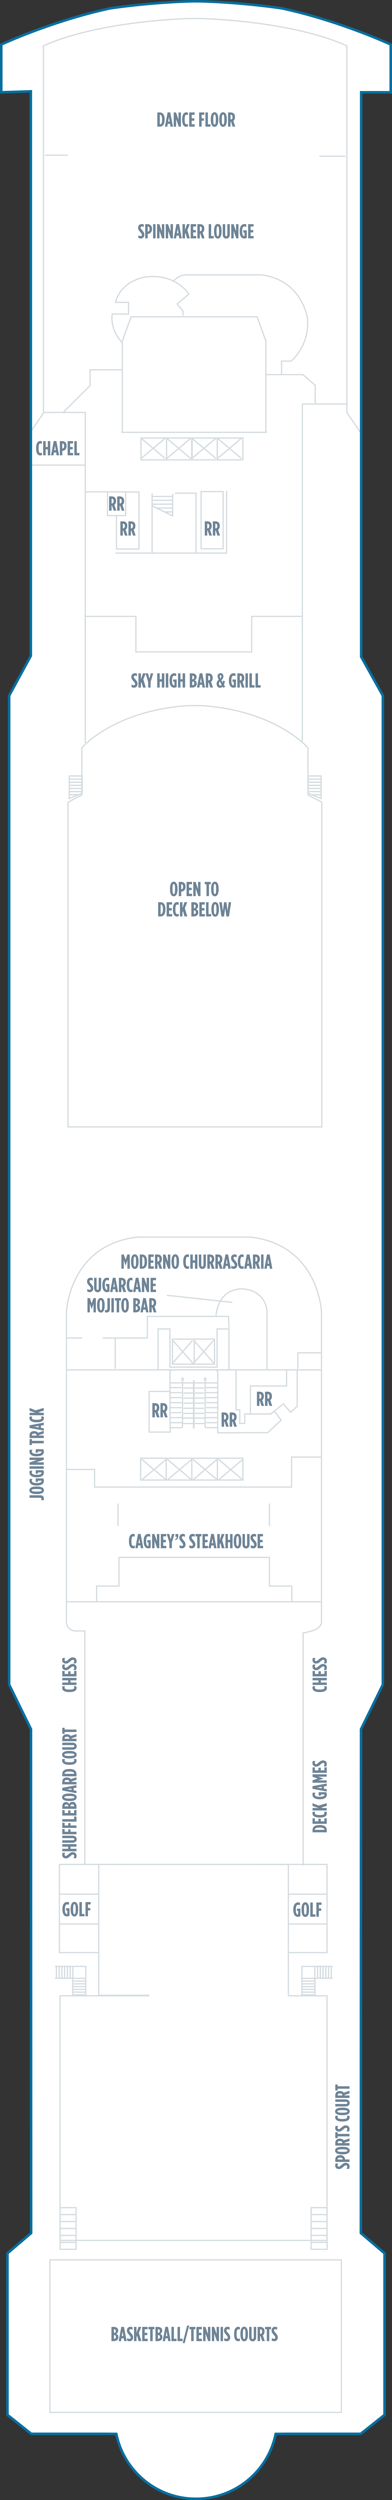 <?xml version="1.0" encoding="utf-8"?>
<!-- Generator: Adobe Illustrator 23.0.4, SVG Export Plug-In . SVG Version: 6.00 Build 0)  -->
<svg version="1.1" id="PEARL_DECK_13" xmlns="http://www.w3.org/2000/svg" xmlns:xlink="http://www.w3.org/1999/xlink" x="0px"
	 y="0px" width="154.53px" height="983.76px" viewBox="0 0 154.53 983.76" style="enable-background:new 0 0 154.53 983.76;"
	 xml:space="preserve">
<rect x="0" y="0" width="154.53" height="983.76" fill="#333333" stroke="none"/>
<style type="text/css">
	.New_x0020_Cabins_x0020_2019{fill:#EFF2F5;stroke:#FFFFFF;stroke-width:0.5;stroke-miterlimit:10;}
	.New_x0020_Cabins_x0020_2{fill:#EFF2F5;stroke:#FFFFFF;stroke-width:0.5;stroke-miterlimit:10;}
	.New_x0020_Cabins_x0020_3{fill:#EFF2F5;stroke:#FFFFFF;stroke-width:0.5;stroke-miterlimit:10;}
	.st0{fill:#FFFFFF;}
	.st1{fill:none;stroke:#D5DCE0;stroke-width:0.5;}
	.st2{fill:#6E8496;}
	.st3{fill:none;stroke:#076FA0;stroke-miterlimit:10;}
	.st4{fill:none;}
</style>
<g id="PEARL_DECK_13_BOTTOM">
	<path class="st0" d="M79.181,0.521C96.241,1,111.198,3.303,111.198,3.303c22.84,4.924,42.832,14.215,42.832,14.215v18.797h-11.656
		v222.127l8.547,15.312v389.127l-8.609,17.551c-0.016,74.378-0.035,143.981-0.059,198.282l9.332,7.947v63.581l-9.379,7.453h-28.519
		l-5.01,0.032c-3.006,14.602-15.881,25.531-31.372,25.531l-1.85-0.047c-14.693-0.796-26.712-11.442-29.602-25.484l-5.01-0.032
		h-28.52l-9.378-7.453v-63.581l9.332-7.947c-0.023-54.301-0.043-123.904-0.059-198.282l-8.609-17.551V273.755l8.547-15.694V35.934
		L0.5,36.316V17.518c0,0,19.991-9.291,42.831-14.215c0,0,15.441-2.377,32.839-2.803L79.181,0.521z"/>
	<polygon class="st1" points="65.663,180.953 65.663,172.365 75.747,172.365 75.747,180.953 65.663,180.953 	"/>
	<polygon class="st1" points="55.579,180.953 55.579,172.365 65.663,172.365 65.663,180.953 55.579,180.953 	"/>
	<polygon class="st1" points="85.657,180.953 85.657,172.365 95.741,172.365 95.741,180.953 85.657,180.953 	"/>
	<polygon class="st1" points="75.573,180.953 75.573,172.365 85.657,172.365 85.657,180.953 75.573,180.953 	"/>
	<polyline class="st1" points="33.813,785.581 33.813,773.766 21.678,773.766 	"/>
	<polyline class="st1" points="21.678,778.414 28.649,778.414 28.649,785.386 	"/>
	<line class="st1" x1="22.23" y1="773.914" x2="22.23" y2="778.622"/>
	<line class="st1" x1="28.73" y1="773.914" x2="28.73" y2="778.622"/>
	<line class="st1" x1="27.647" y1="773.914" x2="27.647" y2="778.622"/>
	<line class="st1" x1="26.563" y1="773.914" x2="26.563" y2="778.622"/>
	<line class="st1" x1="25.48" y1="773.914" x2="25.48" y2="778.622"/>
	<line class="st1" x1="24.397" y1="773.914" x2="24.397" y2="778.622"/>
	<line class="st1" x1="23.313" y1="773.914" x2="23.313" y2="778.622"/>
	<line class="st1" x1="28.918" y1="784.976" x2="33.626" y2="784.976"/>
	<line class="st1" x1="28.918" y1="778.476" x2="33.626" y2="778.476"/>
	<line class="st1" x1="28.918" y1="779.559" x2="33.626" y2="779.559"/>
	<line class="st1" x1="28.918" y1="780.643" x2="33.626" y2="780.643"/>
	<line class="st1" x1="28.918" y1="781.726" x2="33.626" y2="781.726"/>
	<line class="st1" x1="28.918" y1="782.809" x2="33.626" y2="782.809"/>
	<line class="st1" x1="28.918" y1="783.893" x2="33.626" y2="783.893"/>
	<polyline class="st1" points="119.01,785.581 119.01,773.766 131.147,773.766 	"/>
	<polyline class="st1" points="131.147,778.414 124.174,778.414 124.174,785.386 	"/>
	<line class="st1" x1="130.594" y1="773.914" x2="130.594" y2="778.622"/>
	<line class="st1" x1="124.094" y1="773.914" x2="124.094" y2="778.622"/>
	<line class="st1" x1="125.176" y1="773.914" x2="125.176" y2="778.622"/>
	<line class="st1" x1="126.26" y1="773.914" x2="126.26" y2="778.622"/>
	<line class="st1" x1="127.344" y1="773.914" x2="127.344" y2="778.622"/>
	<line class="st1" x1="128.426" y1="773.914" x2="128.426" y2="778.622"/>
	<line class="st1" x1="129.51" y1="773.914" x2="129.51" y2="778.622"/>
	<line class="st1" x1="123.907" y1="784.976" x2="119.198" y2="784.976"/>
	<line class="st1" x1="123.907" y1="778.476" x2="119.198" y2="778.476"/>
	<line class="st1" x1="123.907" y1="779.559" x2="119.198" y2="779.559"/>
	<line class="st1" x1="123.907" y1="780.643" x2="119.198" y2="780.643"/>
	<line class="st1" x1="123.907" y1="781.726" x2="119.198" y2="781.726"/>
	<line class="st1" x1="123.907" y1="782.809" x2="119.198" y2="782.809"/>
	<line class="st1" x1="123.907" y1="783.893" x2="119.198" y2="783.893"/>
	<polyline class="st1" points="113.552,785.336 128.922,785.336 128.922,881.586 23.673,881.586 23.673,785.336 58.886,785.336 	"/>
	<polyline class="st1" points="58.886,785.137 38.923,785.137 38.923,733.637 113.672,733.637 113.672,785.137 	"/>
	<polyline class="st1" points="102.172,733.637 128.922,733.637 128.922,768.336 113.422,768.336 	"/>
	<line class="st1" x1="113.422" y1="745.336" x2="128.922" y2="745.336"/>
	<line class="st1" x1="113.422" y1="757.086" x2="128.922" y2="757.086"/>
	<polyline class="st1" points="50.173,733.637 23.423,733.637 23.423,768.336 38.923,768.336 	"/>
	<line class="st1" x1="38.923" y1="745.336" x2="23.423" y2="745.336"/>
	<line class="st1" x1="38.923" y1="757.086" x2="23.423" y2="757.086"/>
	<path class="st1" d="M33.428,733.719v-91.939h-3.373c0,0-3.271,0.191-3.867-3.074V516.338c0,0,0.992-26.575,28.162-29.55h14.164
		h3.287h26.774c27.17,2.975,28.162,29.55,28.162,29.55v122.368c-0.827,2.498-3.867,3.074-3.867,3.074l-3.373,0.842v91.425"/>
	<line class="st1" x1="126.737" y1="630.275" x2="26.188" y2="630.275"/>
	<polyline class="st1" points="38.087,630.425 38.087,624.125 46.912,624.125 46.912,612.822 64.265,612.822 88.758,612.822 
		106.209,612.822 106.209,624.125 115.036,624.125 115.036,630.583 	"/>
	<polyline class="st1" points="26.188,578.215 37.293,578.215 37.293,585.157 80.329,585.157 	"/>
	<polyline class="st1" points="126.637,573.348 114.94,573.348 114.94,585.157 71.904,585.157 	"/>
	<polygon class="st1" points="75.606,582.387 75.606,573.799 85.69,573.799 85.69,582.387 75.606,582.387 	"/>
	<polygon class="st1" points="65.522,582.387 65.522,573.799 75.606,573.799 75.606,582.387 65.522,582.387 	"/>
	<polygon class="st1" points="85.684,582.387 85.684,573.799 95.768,573.799 95.768,582.387 85.684,582.387 	"/>
	<polygon class="st1" points="55.438,582.387 55.438,573.799 65.522,573.799 65.522,582.387 55.438,582.387 	"/>
	<polygon class="st1" points="67.01,558.159 67.01,547.523 58.813,547.523 58.813,563.525 67.107,563.525 	"/>
	<polygon class="st1" points="85.569,522.936 85.569,537.961 81.637,537.961 70.933,537.961 67.001,537.961 67.001,522.936 
		62.318,522.936 62.318,539.035 70.64,539.035 81.93,539.035 90.25,539.035 90.25,522.936 	"/>
	<polyline class="st1" points="26.422,539.035 46.841,539.035 58.131,539.035 126.817,539.035 	"/>
	<rect x="67.978" y="526.937" class="st1" width="16.585" height="9.853"/>
	<line class="st1" x1="76.571" y1="527.229" x2="76.571" y2="536.693"/>
	<polygon class="st1" points="114.526,555.718 111.696,552.401 106.721,556.402 98.719,556.402 98.719,545.376 112.965,545.376 
		112.965,539.062 117.161,539.062 117.161,553.376 	"/>
	<path class="st1" d="M86.036,539.035h7.025v15.708h1.463v5.366h1.951v-3.707h10.246l1.463-1.073l2.635,3.512l-5.269,4.879
		l-19.709,0.098v-5.756v-18.026c0-0.553-0.447-1-1-1H68.01c-0.553,0-1,0.447-1,1v18.124"/>
	<line class="st1" x1="106.2" y1="591.64" x2="106.2" y2="600.482"/>
	<line class="st1" x1="46.518" y1="600.482" x2="46.518" y2="591.64"/>
	<line class="st1" x1="26.09" y1="526.503" x2="32.424" y2="526.503"/>
	<polyline class="st1" points="40.424,526.503 58.092,526.503 58.092,518.003 90.09,518.003 90.256,522.503 	"/>
	<polyline class="st1" points="126.59,532.337 117.424,532.337 117.424,538.67 	"/>
	<path class="st1" d="M85.174,517.704c0,0,0.381-10.637,10.582-10.533c9.5,0.833,9.5,9,9.5,9v23"/>
	<line class="st1" x1="45.423" y1="526.586" x2="45.423" y2="538.586"/>
	<line class="st1" x1="27.527" y1="305.349" x2="32.247" y2="305.349"/>
	<polygon class="st1" points="32.397,312.14 32.397,305.328 27.307,305.328 27.307,314.208 	"/>
	<line class="st1" x1="27.527" y1="306.577" x2="32.247" y2="306.577"/>
	<line class="st1" x1="27.527" y1="307.805" x2="32.247" y2="307.805"/>
	<line class="st1" x1="27.527" y1="309.033" x2="32.247" y2="309.033"/>
	<line class="st1" x1="27.527" y1="310.261" x2="32.247" y2="310.261"/>
	<line class="st1" x1="30.874" y1="312.717" x2="27.527" y2="312.717"/>
	<line class="st1" x1="32.018" y1="311.489" x2="27.527" y2="311.489"/>
	<line class="st1" x1="126.352" y1="305.349" x2="121.633" y2="305.349"/>
	<polygon class="st1" points="121.483,312.14 121.483,305.328 126.573,305.328 126.573,314.208 	"/>
	<line class="st1" x1="126.352" y1="306.577" x2="121.633" y2="306.577"/>
	<line class="st1" x1="126.352" y1="307.805" x2="121.633" y2="307.805"/>
	<line class="st1" x1="126.352" y1="309.033" x2="121.633" y2="309.033"/>
	<line class="st1" x1="126.352" y1="310.261" x2="121.633" y2="310.261"/>
	<line class="st1" x1="123.006" y1="312.717" x2="126.352" y2="312.717"/>
	<line class="st1" x1="121.862" y1="311.489" x2="126.352" y2="311.489"/>
	<polyline class="st1" points="33.605,292.382 33.605,242.537 53.569,242.537 53.569,256.524 75.695,256.524 77.094,256.524 
		99.219,256.524 99.219,242.537 119.184,242.537 119.184,291.62 	"/>
	<polyline class="st1" points="33.605,247.496 33.605,162.298 17.454,162.298 	"/>
	<polyline class="st1" points="119.184,247.496 119.184,158.99 136.979,158.99 	"/>
	<line class="st1" x1="33.474" y1="183.023" x2="11.983" y2="183.023"/>
	<polyline class="st1" points="24.938,162.258 35.507,151.741 35.507,145.51 48.223,145.51 48.223,134.193 51.655,124.656 
		87.004,124.656 101.375,124.656 104.809,134.193 104.809,147.419 119.428,147.419 124.26,151.615 124.26,158.866 	"/>
	<path class="st1" d="M48.042,134.719c-5.082-5.738-3.771-11.147-3.771-11.147h6.393v-4.59h-5.082c0,0,1.147-7.541,10.984-9.836
		c12.459-2.131,17.869,6.558,17.869,6.558l-4.591,3.934l2.295,2.787v1.803"/>
	<path class="st1" d="M68.534,110.456c0,0,1.967-2.295,4.918-2.295c2.951,0,29.345,0,29.345,0s14.59,0.492,18.361,16.722
		c1.143,11.222-6.395,17.213-6.395,17.213h-3.77v5.082"/>
	<line class="st1" x1="17.676" y1="61.068" x2="26.772" y2="61.068"/>
	<line class="st1" x1="125.911" y1="61.485" x2="136.258" y2="61.485"/>
	<line class="st1" x1="47.803" y1="170.115" x2="105.22" y2="170.115"/>
	<path class="st1" d="M12.179,169.757l4.951-7.191L17.127,18.1c0,0,16.912-9.028,56.84-10.809h5.932
		c39.928,1.78,56.84,10.809,56.84,10.809v144.198l5.34,7.884"/>
	<polyline class="st1" points="89.316,193.067 89.316,217.635 45.493,217.635 	"/>
	<line class="st1" x1="59.967" y1="194.061" x2="59.967" y2="217.635"/>
	<polyline class="st1" points="77.272,217.635 77.272,194.061 68.888,194.061 	"/>
	<polyline class="st1" points="68.048,194.297 68.048,203.029 59.776,198.929 	"/>
	<line class="st1" x1="59.842" y1="195.342" x2="68.304" y2="195.342"/>
	<line class="st1" x1="59.842" y1="196.867" x2="68.304" y2="196.867"/>
	<line class="st1" x1="59.842" y1="198.393" x2="68.304" y2="198.393"/>
	<line class="st1" x1="61.272" y1="199.918" x2="68.304" y2="199.918"/>
	<line class="st1" x1="64.8" y1="201.443" x2="68.304" y2="201.443"/>
	<polygon class="st1" points="45.912,193.535 45.912,193.554 49.535,193.574 49.535,202.878 45.912,202.878 45.912,216.035 
		54.778,216.035 54.778,193.63 	"/>
	<polyline class="st1" points="45.912,193.554 42.384,193.535 42.384,202.878 45.912,202.878 	"/>
	<rect x="79.28" y="193.439" class="st1" width="8.676" height="22.5"/>
	<line class="st1" x1="23.551" y1="882.359" x2="29.904" y2="882.359"/>
	<line class="st1" x1="23.551" y1="879.628" x2="29.904" y2="879.628"/>
	<line class="st1" x1="23.551" y1="876.898" x2="29.904" y2="876.898"/>
	<line class="st1" x1="23.551" y1="874.167" x2="29.904" y2="874.167"/>
	<line class="st1" x1="23.551" y1="871.436" x2="29.904" y2="871.436"/>
	<rect x="23.693" y="868.706" class="st1" width="6.314" height="16.384"/>
	<line class="st1" x1="122.497" y1="882.359" x2="128.85" y2="882.359"/>
	<line class="st1" x1="122.497" y1="879.628" x2="128.85" y2="879.628"/>
	<line class="st1" x1="122.497" y1="876.898" x2="128.85" y2="876.898"/>
	<line class="st1" x1="122.497" y1="874.167" x2="128.85" y2="874.167"/>
	<line class="st1" x1="122.497" y1="871.436" x2="128.85" y2="871.436"/>
	<rect x="122.639" y="868.706" class="st1" width="6.313" height="16.384"/>
	<line class="st1" x1="48.22" y1="145.668" x2="48.22" y2="170.115"/>
	<line class="st1" x1="104.803" y1="146.418" x2="104.803" y2="170.242"/>
	<line class="st1" x1="42.384" y1="193.535" x2="33.605" y2="193.535"/>
	<line class="st1" x1="65.559" y1="180.571" x2="75.371" y2="172.306"/>
	<line class="st1" x1="75.246" y1="180.462" x2="65.574" y2="172.321"/>
	<line class="st1" x1="55.449" y1="180.556" x2="65.355" y2="172.243"/>
	<line class="st1" x1="65.121" y1="180.399" x2="55.527" y2="172.353"/>
	<line class="st1" x1="85.553" y1="180.571" x2="95.366" y2="172.306"/>
	<line class="st1" x1="95.241" y1="180.462" x2="85.569" y2="172.321"/>
	<line class="st1" x1="75.443" y1="180.556" x2="85.35" y2="172.243"/>
	<line class="st1" x1="85.116" y1="180.399" x2="75.521" y2="172.353"/>
	<line class="st1" x1="86.03" y1="582.421" x2="95.795" y2="574.234"/>
	<line class="st1" x1="95.858" y1="582.468" x2="86.077" y2="574.187"/>
	<line class="st1" x1="75.873" y1="582.5" x2="85.827" y2="574.048"/>
	<line class="st1" x1="85.686" y1="582.343" x2="75.998" y2="574.203"/>
	<line class="st1" x1="65.889" y1="582.437" x2="75.701" y2="574.171"/>
	<line class="st1" x1="75.576" y1="582.328" x2="65.904" y2="574.187"/>
	<line class="st1" x1="55.779" y1="582.421" x2="65.686" y2="574.109"/>
	<line class="st1" x1="65.451" y1="582.265" x2="55.857" y2="574.218"/>
	<line class="st1" x1="76.271" y1="536.693" x2="68.144" y2="527.483"/>
	<line class="st1" x1="67.754" y1="536.693" x2="75.881" y2="527.483"/>
	<line class="st1" x1="84.563" y1="536.693" x2="76.437" y2="527.483"/>
	<line class="st1" x1="76.047" y1="536.693" x2="84.174" y2="527.483"/>
	<path class="st1" d="M71.569,561.784c0.207,0,0.375-0.345,0.375-0.778"/>
	<line class="st1" x1="67.045" y1="561.784" x2="71.569" y2="561.784"/>
	<line class="st1" x1="71.944" y1="561.005" x2="71.944" y2="557.99"/>
	<line class="st1" x1="71.944" y1="557.99" x2="80.836" y2="557.99"/>
	<path class="st1" d="M80.836,561.005c0,0.434,0.165,0.778,0.372,0.778"/>
	<line class="st1" x1="80.836" y1="557.99" x2="80.836" y2="561.005"/>
	<line class="st1" x1="81.208" y1="561.784" x2="85.759" y2="561.784"/>
	<line class="st1" x1="76.289" y1="543.193" x2="76.289" y2="562.062"/>
	<line class="st1" x1="76.47" y1="543.193" x2="76.47" y2="562.062"/>
	<line class="st1" x1="67.255" y1="544.158" x2="76.289" y2="544.158"/>
	<line class="st1" x1="76.289" y1="562.062" x2="76.47" y2="562.062"/>
	<line class="st1" x1="76.289" y1="543.193" x2="76.47" y2="543.193"/>
	<line class="st1" x1="76.47" y1="544.158" x2="85.83" y2="544.158"/>
	<line class="st1" x1="76.47" y1="546.156" x2="80.452" y2="546.156"/>
	<line class="st1" x1="76.47" y1="548.156" x2="80.452" y2="548.156"/>
	<line class="st1" x1="76.47" y1="550.157" x2="80.452" y2="550.157"/>
	<line class="st1" x1="76.47" y1="552.157" x2="80.452" y2="552.157"/>
	<line class="st1" x1="76.47" y1="554.158" x2="80.452" y2="554.158"/>
	<line class="st1" x1="76.47" y1="556.158" x2="80.452" y2="556.158"/>
	<line class="st1" x1="76.47" y1="560.156" x2="80.812" y2="560.156"/>
	<line class="st1" x1="72.309" y1="546.156" x2="76.289" y2="546.156"/>
	<line class="st1" x1="72.309" y1="548.156" x2="76.289" y2="548.156"/>
	<line class="st1" x1="72.309" y1="550.157" x2="76.289" y2="550.157"/>
	<line class="st1" x1="72.309" y1="552.157" x2="76.289" y2="552.157"/>
	<line class="st1" x1="72.309" y1="554.158" x2="76.289" y2="554.158"/>
	<line class="st1" x1="72.309" y1="556.158" x2="76.289" y2="556.158"/>
	<line class="st1" x1="71.915" y1="560.156" x2="76.289" y2="560.156"/>
	<line class="st1" x1="85.864" y1="559.815" x2="81.175" y2="559.815"/>
	<line class="st1" x1="85.799" y1="557.84" x2="80.684" y2="557.84"/>
	<line class="st1" x1="85.895" y1="555.874" x2="81.175" y2="555.874"/>
	<line class="st1" x1="85.799" y1="553.903" x2="81.195" y2="553.903"/>
	<line class="st1" x1="71.955" y1="559.815" x2="67.128" y2="559.815"/>
	<line class="st1" x1="71.986" y1="557.84" x2="67.095" y2="557.84"/>
	<line class="st1" x1="71.585" y1="555.874" x2="67.064" y2="555.874"/>
	<line class="st1" x1="71.585" y1="553.903" x2="67.095" y2="553.903"/>
	<path class="st1" d="M81.238,542.967c0-0.416-0.163-0.755-0.362-0.755c-0.2,0-0.361,0.339-0.361,0.755l0,0"/>
	<line class="st1" x1="80.514" y1="542.967" x2="80.514" y2="543.193"/>
	<line class="st1" x1="81.238" y1="542.967" x2="81.238" y2="543.193"/>
	<path class="st1" d="M72.309,542.967c0-0.416-0.162-0.755-0.359-0.755c-0.201,0-0.364,0.339-0.364,0.755l0,0"/>
	<line class="st1" x1="71.585" y1="542.967" x2="71.585" y2="543.193"/>
	<line class="st1" x1="72.309" y1="542.967" x2="72.309" y2="543.193"/>
	<line class="st1" x1="80.871" y1="543.193" x2="80.871" y2="557.801"/>
	<line class="st1" x1="85.767" y1="549.959" x2="81.175" y2="549.959"/>
	<line class="st1" x1="85.767" y1="547.993" x2="81.175" y2="547.993"/>
	<line class="st1" x1="85.736" y1="546.019" x2="81.175" y2="546.019"/>
	<line class="st1" x1="85.799" y1="551.933" x2="81.175" y2="551.933"/>
	<line class="st1" x1="71.954" y1="543.193" x2="71.954" y2="558.066"/>
	<line class="st1" x1="71.585" y1="549.959" x2="67.128" y2="549.959"/>
	<line class="st1" x1="71.585" y1="547.993" x2="67.16" y2="547.993"/>
	<line class="st1" x1="71.585" y1="546.019" x2="67.191" y2="546.019"/>
	<line class="st1" x1="71.636" y1="551.933" x2="67.031" y2="551.933"/>
	<path class="st1" d="M74.649,443.443h52.206V315.658l-5.461-2.84v-18.567c0,0-12.451-14.635-41.939-16.601h-5.244
		c-29.489,1.966-41.939,16.601-41.939,16.601v18.567l-5.461,2.84v127.785h38.227H74.649z"/>
	<polygon class="st1" points="19.684,943.323 19.684,949.277 134.56,949.277 134.56,943.323 134.56,889.262 19.684,889.262 	"/>
	<line class="st1" x1="91.573" y1="512.492" x2="65.77" y2="509.682"/>
	<path class="st2" d="M67.012,349.962v-0.288c0-1.847,0.6-2.734,1.487-2.734c0.888,0,1.487,0.887,1.487,2.734v0.288
		c0,1.847-0.6,2.734-1.487,2.734C67.612,352.697,67.012,351.809,67.012,349.962z M68.995,349.962v-0.288
		c0-1.439-0.2-1.839-0.496-1.839c-0.295,0-0.496,0.399-0.496,1.839v0.288c0,1.439,0.2,1.839,0.496,1.839
		C68.795,351.801,68.995,351.401,68.995,349.962z M70.468,347.02h0.872c1.063,0,1.807,0.575,1.807,1.887v0.016
		c0,1.263-0.704,1.863-1.695,1.935h-0.008v1.759h-0.976V347.02z M71.452,349.954c0.408-0.024,0.719-0.32,0.719-1v-0.016
		c0-0.712-0.272-1.016-0.695-1.016h-0.032v2.031H71.452z M73.548,347.02h2.143v0.927h-1.167v1.391h1.031v0.928h-1.031v1.423h1.191
		v0.928h-2.167V347.02z M76.188,347.02h0.911l0.983,2.83v-2.83h0.952v5.597H78.17l-1.031-2.966v2.966h-0.951V347.02z
		 M81.404,347.947h-0.688v-0.927h2.352v0.927h-0.688v4.669h-0.976V347.947z M83.22,349.962v-0.288c0-1.847,0.6-2.734,1.486-2.734
		c0.888,0,1.487,0.887,1.487,2.734v0.288c0,1.847-0.6,2.734-1.487,2.734C83.82,352.697,83.22,351.809,83.22,349.962z
		 M85.203,349.962v-0.288c0-1.439-0.2-1.839-0.496-1.839s-0.495,0.399-0.495,1.839v0.288c0,1.439,0.199,1.839,0.495,1.839
		S85.203,351.401,85.203,349.962z M62.34,355.02h0.912c1.248,0,1.959,0.903,1.959,2.702v0.192c0,1.799-0.711,2.703-1.959,2.703
		H62.34V355.02z M63.355,359.721c0.464,0,0.864-0.408,0.864-1.807v-0.192c0-1.399-0.4-1.807-0.864-1.807h-0.04v3.806H63.355z
		 M65.692,355.02h2.143v0.927h-1.167v1.391h1.031v0.928h-1.031v1.423h1.191v0.928h-2.167V355.02z M68.156,357.914v-0.192
		c0-1.967,0.728-2.742,1.639-2.742c0.272,0,0.432,0.032,0.64,0.128v1.007c-0.2-0.12-0.36-0.184-0.543-0.184
		c-0.432,0-0.744,0.384-0.744,1.783v0.208c0,1.479,0.312,1.783,0.759,1.783c0.152,0,0.344-0.056,0.544-0.176v0.959
		c-0.224,0.128-0.44,0.168-0.72,0.168C68.835,360.657,68.156,359.865,68.156,357.914z M70.94,355.02h0.976v2.342l0.792-2.342h1.103
		l-0.943,2.366l0.959,3.23h-1.087l-0.607-2.119l-0.216,0.616v1.503H70.94V355.02z M75.436,355.02h0.847
		c0.944,0,1.823,0.384,1.823,1.423v0.04c0,0.72-0.407,1.071-0.807,1.263c0.472,0.208,0.879,0.536,0.879,1.248v0.072
		c0,0.992-0.768,1.551-1.855,1.551h-0.887V355.02z M76.427,357.371c0.432,0,0.72-0.248,0.72-0.736v-0.016
		c0-0.487-0.288-0.695-0.72-0.695h-0.016v1.447H76.427z M76.435,359.713c0.448,0,0.768-0.264,0.768-0.728v-0.04
		c0-0.464-0.319-0.728-0.768-0.728h-0.024v1.495H76.435z M78.587,355.02h2.144v0.927h-1.168v1.391h1.031v0.928h-1.031v1.423h1.191
		v0.928h-2.167V355.02z M81.228,355.02h0.976v4.669h1.031v0.928h-2.007V355.02z M83.332,357.962v-0.288
		c0-1.847,0.6-2.734,1.487-2.734s1.487,0.887,1.487,2.734v0.288c0,1.847-0.6,2.734-1.487,2.734S83.332,359.809,83.332,357.962z
		 M85.315,357.962v-0.288c0-1.439-0.2-1.839-0.496-1.839s-0.496,0.399-0.496,1.839v0.288c0,1.439,0.2,1.839,0.496,1.839
		S85.315,359.401,85.315,357.962z M86.444,355.02h0.999l0.408,3.43l0.487-3.43h0.904l0.479,3.43l0.416-3.43h0.976l-0.848,5.613
		h-1.023l-0.464-3.318l-0.464,3.318h-1.023L86.444,355.02z"/>
	<path class="st2" d="M54.529,93.612v-1.016c0.344,0.2,0.616,0.312,0.879,0.312c0.28,0,0.52-0.136,0.52-0.48v-0.016
		c0-0.256-0.08-0.448-0.544-0.976c-0.664-0.751-0.936-1.111-0.936-1.791V89.63c0-0.896,0.584-1.463,1.359-1.463
		c0.392,0,0.624,0.056,0.864,0.176v1.015c-0.304-0.176-0.488-0.256-0.744-0.256c-0.272,0-0.504,0.176-0.504,0.48v0.016
		c0,0.264,0.08,0.36,0.544,0.896c0.768,0.887,0.936,1.231,0.936,1.871v0.016c0,0.88-0.616,1.463-1.383,1.463
		C55.137,93.844,54.809,93.748,54.529,93.612z M57.249,88.207h0.871c1.063,0,1.807,0.576,1.807,1.887v0.016
		c0,1.263-0.704,1.863-1.695,1.935h-0.008v1.759h-0.975V88.207z M58.233,91.141c0.408-0.024,0.719-0.32,0.719-1v-0.016
		c0-0.711-0.271-1.015-0.695-1.015h-0.032v2.031H58.233z M60.345,88.207h0.976v5.597h-0.976V88.207z M61.913,88.207h0.912
		l0.983,2.831v-2.831h0.952v5.597h-0.864l-1.031-2.966v2.966h-0.952V88.207z M65.337,88.207h0.911l0.983,2.831v-2.831h0.952v5.597
		H67.32l-1.032-2.966v2.966h-0.951V88.207z M69.545,88.191h1.039l1.063,5.613h-0.976l-0.184-1.111h-0.888l-0.176,1.111h-0.943
		L69.545,88.191z M70.344,91.813l-0.296-1.847l-0.304,1.847H70.344z M71.945,88.207h0.975v2.343l0.792-2.343h1.104l-0.943,2.367
		l0.959,3.23h-1.087l-0.608-2.119L72.92,92.3v1.503h-0.975V88.207z M75.169,88.207h2.143v0.928h-1.167v1.391h1.031v0.928h-1.031
		v1.423h1.191v0.927h-2.167V88.207z M77.809,88.207h1.008c0.999,0,1.727,0.528,1.727,1.783v0.072c0,0.728-0.288,1.191-0.655,1.471
		l0.751,2.271H79.6l-0.632-1.951h-0.184v1.951h-0.976V88.207z M78.833,90.973c0.424,0,0.735-0.248,0.735-0.903v-0.064
		c0-0.704-0.336-0.888-0.76-0.888h-0.023v1.855H78.833z M82.265,88.207h0.976v4.67h1.031v0.927h-2.007V88.207z M84.369,91.149
		v-0.288c0-1.847,0.6-2.734,1.487-2.734s1.487,0.887,1.487,2.734v0.288c0,1.847-0.6,2.735-1.487,2.735S84.369,92.996,84.369,91.149z
		 M86.352,91.149v-0.288c0-1.439-0.2-1.839-0.496-1.839s-0.495,0.4-0.495,1.839v0.288c0,1.439,0.199,1.839,0.495,1.839
		S86.352,92.588,86.352,91.149z M87.809,92.172v-3.966h0.967v4.062c0,0.504,0.177,0.704,0.424,0.704c0.248,0,0.424-0.2,0.424-0.704
		v-4.062h0.968v3.966c0,1.176-0.592,1.703-1.392,1.703C88.401,93.875,87.809,93.348,87.809,92.172z M91.153,88.207h0.911
		l0.983,2.831v-2.831h0.952v5.597h-0.864l-1.031-2.966v2.966h-0.951V88.207z M94.481,91.101v-0.192c0-1.807,0.768-2.742,1.871-2.742
		c0.296,0,0.543,0.064,0.743,0.16v1.016c-0.24-0.144-0.456-0.24-0.712-0.24c-0.56,0-0.911,0.56-0.911,1.767v0.272
		c0,1.463,0.432,1.799,0.832,1.799c0.031,0,0.039,0,0.088-0.008v-1.431h-0.48v-0.872h1.367v2.975c-0.352,0.152-0.64,0.24-1.015,0.24
		C95.289,93.844,94.481,93.052,94.481,91.101z M97.817,88.207h2.143v0.928h-1.167v1.391h1.031v0.928h-1.031v1.423h1.191v0.927
		h-2.167V88.207z"/>
	<path class="st2" d="M51.861,270.364v-1.016c0.344,0.2,0.616,0.312,0.879,0.312c0.28,0,0.52-0.136,0.52-0.479v-0.016
		c0-0.256-0.08-0.448-0.544-0.976c-0.664-0.751-0.936-1.111-0.936-1.791v-0.016c0-0.896,0.584-1.463,1.359-1.463
		c0.392,0,0.624,0.056,0.864,0.176v1.016c-0.304-0.176-0.488-0.256-0.744-0.256c-0.272,0-0.504,0.176-0.504,0.479v0.016
		c0,0.264,0.08,0.36,0.543,0.896c0.768,0.887,0.936,1.231,0.936,1.871v0.016c0,0.879-0.615,1.463-1.383,1.463
		C52.469,270.596,52.141,270.5,51.861,270.364z M54.581,264.959h0.976v2.342l0.792-2.342h1.104l-0.943,2.366l0.959,3.23H56.38
		l-0.608-2.119l-0.216,0.616v1.503h-0.976V264.959z M58.397,268.349l-1.04-3.39h1.007l0.528,2.095l0.536-2.095h0.983l-1.039,3.39
		v2.207h-0.976V268.349z M61.973,264.959h0.976v2.318h0.848v-2.318h0.975v5.597h-0.975v-2.351h-0.848v2.351h-0.976V264.959z
		 M65.365,264.959h0.976v5.597h-0.976V264.959z M66.837,267.853v-0.192c0-1.807,0.768-2.742,1.871-2.742
		c0.296,0,0.544,0.064,0.744,0.16v1.016c-0.24-0.144-0.456-0.24-0.711-0.24c-0.56,0-0.912,0.56-0.912,1.767v0.272
		c0,1.463,0.432,1.799,0.832,1.799c0.032,0,0.04,0,0.088-0.008v-1.431h-0.479v-0.872h1.367v2.975c-0.352,0.152-0.64,0.24-1.016,0.24
		C67.645,270.596,66.837,269.805,66.837,267.853z M70.173,264.959h0.975v2.318h0.848v-2.318h0.976v5.597h-0.976v-2.351h-0.848v2.351
		h-0.975V264.959z M74.821,264.959h0.847c0.944,0,1.823,0.384,1.823,1.423v0.04c0,0.72-0.408,1.071-0.808,1.263
		c0.472,0.208,0.88,0.536,0.88,1.248v0.072c0,0.992-0.768,1.551-1.855,1.551h-0.887V264.959z M75.812,267.31
		c0.432,0,0.72-0.248,0.72-0.736v-0.016c0-0.487-0.288-0.695-0.72-0.695h-0.016v1.447H75.812z M75.821,269.653
		c0.447,0,0.768-0.264,0.768-0.728v-0.04c0-0.464-0.32-0.728-0.768-0.728h-0.024v1.495H75.821z M78.716,264.943h1.04l1.063,5.613
		h-0.976l-0.184-1.111h-0.888l-0.176,1.111h-0.944L78.716,264.943z M79.516,268.565l-0.296-1.847l-0.304,1.847H79.516z
		 M81.117,264.959h1.008c0.999,0,1.728,0.527,1.728,1.783v0.072c0,0.728-0.288,1.191-0.656,1.472l0.752,2.271h-1.04l-0.631-1.951
		h-0.185v1.951h-0.976V264.959z M82.14,267.726c0.424,0,0.736-0.248,0.736-0.903v-0.064c0-0.704-0.336-0.888-0.76-0.888h-0.024
		v1.855H82.14z M85.389,269.125v-0.048c0-0.68,0.32-1.184,0.855-1.647c-0.312-0.503-0.472-0.879-0.472-1.271v-0.056
		c0-0.671,0.464-1.223,1.159-1.223c0.68,0,1.128,0.496,1.128,1.215v0.056c0,0.64-0.304,1.087-0.792,1.503l0.504,0.959
		c0.04-0.176,0.072-0.416,0.12-0.751l0.751,0.136c-0.071,0.632-0.199,1.08-0.359,1.439l0.464,0.792l-0.704,0.432l-0.271-0.496
		c-0.264,0.296-0.552,0.472-1.039,0.472C86.013,270.636,85.389,270.037,85.389,269.125z M87.356,269.525l-0.703-1.392
		c-0.208,0.256-0.328,0.592-0.328,0.872v0.064c0,0.432,0.208,0.72,0.527,0.72C87.06,269.789,87.22,269.693,87.356,269.525z
		 M86.884,266.998c0.248-0.24,0.344-0.528,0.344-0.824v-0.063c0-0.272-0.128-0.448-0.312-0.448c-0.192,0-0.312,0.176-0.312,0.416
		v0.08C86.604,266.382,86.693,266.63,86.884,266.998z M90.221,267.853v-0.192c0-1.807,0.768-2.742,1.871-2.742
		c0.296,0,0.543,0.064,0.743,0.16v1.016c-0.239-0.144-0.456-0.24-0.712-0.24c-0.56,0-0.911,0.56-0.911,1.767v0.272
		c0,1.463,0.432,1.799,0.832,1.799c0.031,0,0.04,0,0.088-0.008v-1.431h-0.48v-0.872h1.367v2.975c-0.352,0.152-0.64,0.24-1.015,0.24
		C91.029,270.596,90.221,269.805,90.221,267.853z M93.557,264.959h1.007c1,0,1.728,0.527,1.728,1.783v0.072
		c0,0.728-0.288,1.191-0.655,1.472l0.751,2.271h-1.039l-0.632-1.951h-0.184v1.951h-0.976V264.959z M94.581,267.726
		c0.424,0,0.735-0.248,0.735-0.903v-0.064c0-0.704-0.336-0.888-0.76-0.888h-0.023v1.855H94.581z M96.757,264.959h0.975v5.597h-0.975
		V264.959z M98.325,264.959H99.3v4.669h1.031v0.928h-2.007V264.959z M100.725,264.959h0.976v4.669h1.031v0.928h-2.007V264.959z"/>
	<path class="st2" d="M80.721,205.15h1.008c0.999,0,1.727,0.527,1.727,1.783v0.072c0,0.728-0.287,1.191-0.655,1.472l0.752,2.271
		h-1.04l-0.631-1.951h-0.185v1.951h-0.976V205.15z M81.745,207.916c0.424,0,0.736-0.248,0.736-0.903v-0.064
		c0-0.704-0.336-0.888-0.76-0.888h-0.024v1.855H81.745z M83.906,205.15h1.007c1,0,1.728,0.527,1.728,1.783v0.072
		c0,0.728-0.288,1.191-0.655,1.472l0.751,2.271h-1.039l-0.632-1.951h-0.184v1.951h-0.976V205.15z M84.929,207.916
		c0.424,0,0.735-0.248,0.735-0.903v-0.064c0-0.704-0.336-0.888-0.76-0.888h-0.023v1.855H84.929z"/>
	<path class="st2" d="M47.449,205.15h1.007c1,0,1.727,0.527,1.727,1.783v0.072c0,0.728-0.288,1.191-0.656,1.472l0.751,2.271H49.24
		l-0.632-1.951h-0.184v1.951h-0.976V205.15z M48.472,207.916c0.424,0,0.735-0.248,0.735-0.903v-0.064
		c0-0.704-0.336-0.888-0.759-0.888h-0.024v1.855H48.472z M50.632,205.15h1.008c1,0,1.727,0.527,1.727,1.783v0.072
		c0,0.728-0.288,1.191-0.656,1.472l0.751,2.271h-1.04l-0.631-1.951h-0.184v1.951h-0.976V205.15z M51.656,207.916
		c0.424,0,0.736-0.248,0.736-0.903v-0.064c0-0.704-0.336-0.888-0.76-0.888h-0.024v1.855H51.656z"/>
	<path class="st2" d="M43.016,195.336h1.007c1,0,1.727,0.527,1.727,1.783v0.072c0,0.728-0.288,1.191-0.656,1.472l0.752,2.271h-1.04
		l-0.632-1.951h-0.184v1.951h-0.975V195.336z M44.039,198.103c0.424,0,0.735-0.248,0.735-0.903v-0.064
		c0-0.704-0.335-0.888-0.759-0.888h-0.024v1.855H44.039z M46.2,195.336h1.007c1,0,1.727,0.527,1.727,1.783v0.072
		c0,0.728-0.288,1.191-0.656,1.472l0.751,2.271h-1.039l-0.632-1.951h-0.184v1.951H46.2V195.336z M47.223,198.103
		c0.423,0,0.735-0.248,0.735-0.903v-0.064c0-0.704-0.336-0.888-0.76-0.888h-0.024v1.855H47.223z"/>
	<path class="st2" d="M60.064,552.125h1.007c1,0,1.727,0.527,1.727,1.783v0.071c0,0.728-0.288,1.191-0.656,1.472l0.752,2.271h-1.04
		l-0.632-1.951H61.04v1.951h-0.975V552.125z M61.088,554.892c0.424,0,0.735-0.248,0.735-0.904v-0.063
		c0-0.704-0.335-0.888-0.759-0.888H61.04v1.855H61.088z M63.249,552.125h1.007c1,0,1.727,0.527,1.727,1.783v0.071
		c0,0.728-0.288,1.191-0.656,1.472l0.751,2.271H65.04l-0.632-1.951h-0.184v1.951h-0.975V552.125z M64.272,554.892
		c0.423,0,0.735-0.248,0.735-0.904v-0.063c0-0.704-0.336-0.888-0.76-0.888h-0.024v1.855H64.272z"/>
	<path class="st2" d="M87.354,555.798h1.008c0.999,0,1.727,0.527,1.727,1.783v0.071c0,0.728-0.287,1.191-0.655,1.472l0.752,2.271
		h-1.04l-0.631-1.951H88.33v1.951h-0.976V555.798z M88.377,558.565c0.424,0,0.736-0.248,0.736-0.904v-0.063
		c0-0.704-0.336-0.888-0.76-0.888H88.33v1.855H88.377z M90.539,555.798h1.007c1,0,1.728,0.527,1.728,1.783v0.071
		c0,0.728-0.288,1.191-0.655,1.472l0.751,2.271H92.33l-0.632-1.951h-0.184v1.951h-0.976V555.798z M91.562,558.565
		c0.424,0,0.735-0.248,0.735-0.904v-0.063c0-0.704-0.336-0.888-0.76-0.888h-0.023v1.855H91.562z"/>
	<path class="st2" d="M101.283,547.625h1.008c0.999,0,1.728,0.527,1.728,1.783v0.071c0,0.728-0.288,1.191-0.656,1.472l0.752,2.271
		h-1.04l-0.631-1.951h-0.185v1.951h-0.976V547.625z M102.306,550.392c0.424,0,0.736-0.248,0.736-0.904v-0.063
		c0-0.704-0.336-0.888-0.76-0.888h-0.024v1.855H102.306z M104.467,547.625h1.007c1,0,1.728,0.527,1.728,1.783v0.071
		c0,0.728-0.288,1.191-0.656,1.472l0.752,2.271h-1.039l-0.632-1.951h-0.184v1.951h-0.976V547.625z M105.491,550.392
		c0.424,0,0.735-0.248,0.735-0.904v-0.063c0-0.704-0.336-0.888-0.76-0.888h-0.023v1.855H105.491z"/>
	<path class="st2" d="M62.021,44.241h0.912c1.248,0,1.959,0.903,1.959,2.702v0.192c0,1.799-0.711,2.703-1.959,2.703h-0.912V44.241z
		 M63.037,48.942c0.464,0,0.863-0.408,0.863-1.807v-0.192c0-1.399-0.399-1.807-0.863-1.807h-0.04v3.806H63.037z M66.077,44.225h1.04
		l1.063,5.613h-0.976l-0.184-1.111h-0.887l-0.176,1.111h-0.943L66.077,44.225z M66.876,47.847l-0.296-1.847l-0.304,1.847H66.876z
		 M68.477,44.241h0.912l0.983,2.83v-2.83h0.952v5.597H70.46l-1.031-2.966v2.966h-0.952V44.241z M71.805,47.135v-0.192
		c0-1.967,0.728-2.742,1.639-2.742c0.271,0,0.432,0.032,0.64,0.128v1.007c-0.2-0.12-0.36-0.184-0.544-0.184
		c-0.432,0-0.744,0.384-0.744,1.783v0.208c0,1.479,0.312,1.783,0.76,1.783c0.152,0,0.344-0.056,0.543-0.176v0.959
		c-0.224,0.128-0.439,0.168-0.719,0.168C72.485,49.877,71.805,49.086,71.805,47.135z M74.589,44.241h2.143v0.927h-1.167v1.391h1.031
		v0.928h-1.031v1.423h1.191v0.928h-2.167V44.241z M78.5,44.241h2.039v0.927h-1.063v1.407h0.928v0.927h-0.928v2.335H78.5V44.241z
		 M80.981,44.241h0.976v4.669h1.031v0.928h-2.007V44.241z M83.084,47.183v-0.288c0-1.847,0.6-2.734,1.487-2.734
		s1.487,0.887,1.487,2.734v0.288c0,1.847-0.6,2.734-1.487,2.734S83.084,49.03,83.084,47.183z M85.068,47.183v-0.288
		c0-1.439-0.2-1.839-0.496-1.839s-0.495,0.399-0.495,1.839v0.288c0,1.439,0.199,1.839,0.495,1.839S85.068,48.622,85.068,47.183z
		 M86.445,47.183v-0.288c0-1.847,0.6-2.734,1.487-2.734s1.487,0.887,1.487,2.734v0.288c0,1.847-0.6,2.734-1.487,2.734
		S86.445,49.03,86.445,47.183z M88.428,47.183v-0.288c0-1.439-0.2-1.839-0.496-1.839s-0.496,0.399-0.496,1.839v0.288
		c0,1.439,0.2,1.839,0.496,1.839S88.428,48.622,88.428,47.183z M89.901,44.241h1.008c0.999,0,1.727,0.527,1.727,1.783v0.072
		c0,0.728-0.288,1.191-0.655,1.472l0.751,2.271h-1.039l-0.632-1.951h-0.184v1.951h-0.976V44.241z M90.924,47.007
		c0.424,0,0.735-0.248,0.735-0.903V46.04c0-0.704-0.336-0.888-0.76-0.888h-0.023v1.855H90.924z"/>
	<path class="st2" d="M14.236,176.466v-0.192c0-1.967,0.728-2.742,1.639-2.742c0.272,0,0.432,0.032,0.64,0.128v1.007
		c-0.2-0.12-0.36-0.184-0.543-0.184c-0.432,0-0.744,0.384-0.744,1.783v0.208c0,1.479,0.312,1.783,0.76,1.783
		c0.152,0,0.344-0.056,0.543-0.176v0.959c-0.224,0.128-0.44,0.168-0.72,0.168C14.916,179.208,14.236,178.417,14.236,176.466z
		 M17.02,173.572h0.976v2.318h0.847v-2.318h0.976v5.597h-0.976v-2.351h-0.847v2.351H17.02V173.572z M21.18,173.556h1.039
		l1.063,5.613h-0.975l-0.184-1.111h-0.888l-0.176,1.111h-0.943L21.18,173.556z M21.979,177.178l-0.296-1.847l-0.304,1.847H21.979z
		 M23.581,173.572h0.872c1.063,0,1.807,0.575,1.807,1.887v0.016c0,1.263-0.704,1.863-1.695,1.935h-0.008v1.759h-0.975V173.572z
		 M24.564,176.506c0.408-0.024,0.72-0.32,0.72-1v-0.016c0-0.712-0.272-1.016-0.696-1.016h-0.032v2.031H24.564z M26.66,173.572h2.143
		v0.927h-1.167v1.391h1.032v0.928h-1.032v1.423h1.191v0.928H26.66V173.572z M29.3,173.572h0.976v4.669h1.031v0.928H29.3V173.572z"/>
	<path class="st2" d="M27.446,665.818h-0.192c-1.967,0-2.742-0.728-2.742-1.639c0-0.272,0.032-0.432,0.128-0.64h1.007
		c-0.12,0.199-0.184,0.359-0.184,0.544c0,0.432,0.384,0.743,1.783,0.743h0.208c1.479,0,1.783-0.312,1.783-0.76
		c0-0.151-0.056-0.344-0.176-0.544h0.959c0.128,0.225,0.168,0.44,0.168,0.72C30.189,665.138,29.397,665.818,27.446,665.818z
		 M24.552,663.034v-0.975h2.318v-0.848h-2.318v-0.976h5.597v0.976h-2.351v0.848h2.351v0.975H24.552z M24.552,659.658v-2.143h0.927
		v1.168h1.391v-1.032h0.928v1.032h1.423v-1.191h0.928v2.166H24.552z M29.957,657.138h-1.016c0.2-0.344,0.312-0.615,0.312-0.88
		c0-0.279-0.136-0.52-0.479-0.52h-0.016c-0.256,0-0.448,0.08-0.976,0.544c-0.751,0.664-1.111,0.936-1.791,0.936h-0.016
		c-0.896,0-1.463-0.584-1.463-1.359c0-0.392,0.056-0.624,0.176-0.863h1.016c-0.176,0.304-0.256,0.487-0.256,0.743
		c0,0.272,0.176,0.504,0.479,0.504h0.016c0.264,0,0.36-0.08,0.896-0.544c0.887-0.768,1.231-0.936,1.871-0.936h0.016
		c0.879,0,1.463,0.616,1.463,1.384C30.189,656.531,30.093,656.858,29.957,657.138z M29.957,654.539h-1.016
		c0.2-0.344,0.312-0.616,0.312-0.88c0-0.28-0.136-0.52-0.479-0.52h-0.016c-0.256,0-0.448,0.08-0.976,0.544
		c-0.751,0.663-1.111,0.936-1.791,0.936h-0.016c-0.896,0-1.463-0.584-1.463-1.359c0-0.393,0.056-0.624,0.176-0.864h1.016
		c-0.176,0.305-0.256,0.488-0.256,0.744c0,0.271,0.176,0.504,0.479,0.504h0.016c0.264,0,0.36-0.08,0.896-0.544
		c0.887-0.768,1.231-0.936,1.871-0.936h0.016c0.879,0,1.463,0.615,1.463,1.383C30.189,653.93,30.093,654.258,29.957,654.539z"/>
	<path class="st2" d="M29.957,731.19h-1.016c0.2-0.344,0.312-0.616,0.312-0.88c0-0.279-0.136-0.52-0.479-0.52h-0.016
		c-0.256,0-0.448,0.08-0.976,0.544c-0.751,0.663-1.111,0.936-1.791,0.936h-0.016c-0.896,0-1.463-0.584-1.463-1.359
		c0-0.392,0.056-0.624,0.176-0.863h1.016c-0.176,0.304-0.256,0.487-0.256,0.743c0,0.271,0.176,0.504,0.479,0.504h0.016
		c0.264,0,0.36-0.08,0.896-0.544c0.887-0.768,1.231-0.936,1.871-0.936h0.016c0.879,0,1.463,0.616,1.463,1.384
		C30.189,730.583,30.093,730.91,29.957,731.19z M24.552,728.47v-0.976h2.318v-0.848h-2.318v-0.976h5.597v0.976h-2.351v0.848h2.351
		v0.976H24.552z M28.518,725.11h-3.966v-0.968h4.062c0.504,0,0.704-0.176,0.704-0.424c0-0.247-0.2-0.424-0.704-0.424h-4.062v-0.967
		h3.966c1.175,0,1.703,0.592,1.703,1.391C30.221,724.518,29.693,725.11,28.518,725.11z M24.552,721.766v-2.039h0.927v1.063h1.407
		v-0.928h0.927v0.928h2.335v0.976H24.552z M24.552,719.286v-2.038h0.927v1.063h1.407v-0.928h0.927v0.928h2.335v0.975H24.552z
		 M24.552,716.806v-0.976h4.669v-1.031h0.928v2.007H24.552z M24.552,714.406v-2.143h0.927v1.168h1.391v-1.032h0.928v1.032h1.423
		v-1.191h0.928v2.166H24.552z M24.552,711.766v-0.848c0-0.943,0.384-1.822,1.423-1.822h0.04c0.72,0,1.071,0.407,1.263,0.807
		c0.208-0.472,0.536-0.879,1.248-0.879h0.072c0.992,0,1.551,0.768,1.551,1.854v0.888H24.552z M26.903,710.775
		c0-0.432-0.248-0.72-0.736-0.72h-0.016c-0.487,0-0.695,0.288-0.695,0.72v0.016h1.447V710.775z M29.246,710.767
		c0-0.448-0.264-0.768-0.728-0.768h-0.04c-0.464,0-0.728,0.319-0.728,0.768v0.023h1.495V710.767z M27.495,708.71h-0.288
		c-1.847,0-2.734-0.6-2.734-1.487s0.887-1.487,2.734-1.487h0.288c1.847,0,2.734,0.6,2.734,1.487S29.341,708.71,27.495,708.71z
		 M27.495,706.727h-0.288c-1.439,0-1.839,0.2-1.839,0.496s0.399,0.496,1.839,0.496h0.288c1.439,0,1.839-0.2,1.839-0.496
		S28.934,706.727,27.495,706.727z M24.536,704.55v-1.039l5.613-1.063v0.976l-1.111,0.184v0.888l1.111,0.176v0.943L24.536,704.55z
		 M28.158,703.751l-1.847,0.296l1.847,0.304V703.751z M24.552,702.15v-1.007c0-1,0.527-1.728,1.783-1.728h0.072
		c0.728,0,1.191,0.288,1.472,0.656l2.271-0.752v1.039l-1.951,0.632v0.185h1.951v0.975H24.552z M27.318,701.126
		c0-0.424-0.248-0.735-0.903-0.735h-0.064c-0.704,0-0.888,0.336-0.888,0.76v0.024h1.855V701.126z M24.552,698.966v-0.911
		c0-1.248,0.903-1.959,2.702-1.959h0.192c1.799,0,2.703,0.711,2.703,1.959v0.911H24.552z M29.253,697.951
		c0-0.464-0.408-0.863-1.807-0.863h-0.192c-1.399,0-1.807,0.399-1.807,0.863v0.04h3.806V697.951z M27.446,694.438h-0.192
		c-1.967,0-2.742-0.728-2.742-1.639c0-0.271,0.032-0.432,0.128-0.64h1.007c-0.12,0.2-0.184,0.359-0.184,0.544
		c0,0.432,0.384,0.743,1.783,0.743h0.208c1.479,0,1.783-0.312,1.783-0.76c0-0.151-0.056-0.344-0.176-0.543h0.959
		c0.128,0.224,0.168,0.439,0.168,0.719C30.189,693.758,29.397,694.438,27.446,694.438z M27.495,691.951h-0.288
		c-1.847,0-2.734-0.6-2.734-1.487s0.887-1.487,2.734-1.487h0.288c1.847,0,2.734,0.6,2.734,1.487S29.341,691.951,27.495,691.951z
		 M27.495,689.967h-0.288c-1.439,0-1.839,0.2-1.839,0.496s0.399,0.495,1.839,0.495h0.288c1.439,0,1.839-0.199,1.839-0.495
		S28.934,689.967,27.495,689.967z M28.518,688.51h-3.966v-0.968h4.062c0.504,0,0.704-0.176,0.704-0.423
		c0-0.248-0.2-0.424-0.704-0.424h-4.062v-0.968h3.966c1.175,0,1.703,0.592,1.703,1.392C30.221,687.918,29.693,688.51,28.518,688.51z
		 M24.552,685.167v-1.008c0-0.999,0.527-1.727,1.783-1.727h0.072c0.728,0,1.191,0.288,1.472,0.655l2.271-0.751v1.039l-1.951,0.632
		v0.184h1.951v0.976H24.552z M27.318,684.143c0-0.424-0.248-0.735-0.903-0.735h-0.064c-0.704,0-0.888,0.336-0.888,0.76v0.023h1.855
		V684.143z M25.479,681.542v0.688h-0.927v-2.351h0.927v0.688h4.669v0.976H25.479z"/>
	<path class="st2" d="M17.218,590.333h-0.967c0.056-0.152,0.096-0.304,0.096-0.464c0-0.312-0.168-0.504-0.576-0.504h-4.118v-0.991
		h4.189c0.991,0,1.455,0.52,1.455,1.344C17.298,589.965,17.258,590.158,17.218,590.333z M14.596,587.91h-0.288
		c-1.847,0-2.734-0.6-2.734-1.487s0.887-1.487,2.734-1.487h0.288c1.847,0,2.734,0.6,2.734,1.487S16.443,587.91,14.596,587.91z
		 M14.596,585.926h-0.288c-1.439,0-1.839,0.2-1.839,0.496s0.399,0.496,1.839,0.496h0.288c1.439,0,1.839-0.2,1.839-0.496
		S16.035,585.926,14.596,585.926z M14.548,584.549h-0.192c-1.807,0-2.742-0.768-2.742-1.871c0-0.296,0.064-0.543,0.16-0.743h1.016
		c-0.144,0.24-0.24,0.456-0.24,0.712c0,0.56,0.56,0.911,1.767,0.911h0.272c1.463,0,1.799-0.432,1.799-0.831
		c0-0.032,0-0.04-0.008-0.089h-1.431v0.48h-0.872v-1.367h2.975c0.152,0.352,0.24,0.64,0.24,1.015
		C17.291,583.742,16.499,584.549,14.548,584.549z M14.548,581.309h-0.192c-1.807,0-2.742-0.768-2.742-1.87
		c0-0.296,0.064-0.544,0.16-0.744h1.016c-0.144,0.24-0.24,0.456-0.24,0.712c0,0.56,0.56,0.911,1.767,0.911h0.272
		c1.463,0,1.799-0.432,1.799-0.831c0-0.032,0-0.04-0.008-0.088h-1.431v0.479h-0.872v-1.367h2.975c0.152,0.352,0.24,0.64,0.24,1.016
		C17.291,580.502,16.499,581.309,14.548,581.309z M11.654,577.958v-0.976h5.597v0.976H11.654z M11.654,576.389v-0.911l2.83-0.983
		h-2.83v-0.951h5.597v0.863l-2.966,1.031h2.966v0.951H11.654z M14.548,573.062h-0.192c-1.807,0-2.742-0.768-2.742-1.871
		c0-0.296,0.064-0.544,0.16-0.744h1.016c-0.144,0.24-0.24,0.456-0.24,0.712c0,0.56,0.56,0.911,1.767,0.911h0.272
		c1.463,0,1.799-0.432,1.799-0.831c0-0.032,0-0.04-0.008-0.088h-1.431v0.479h-0.872v-1.367h2.975c0.152,0.352,0.24,0.64,0.24,1.016
		C17.291,572.254,16.499,573.062,14.548,573.062z M12.581,567.934v0.688h-0.927v-2.351h0.927v0.688h4.669v0.976H12.581z
		 M11.654,565.862v-1.008c0-0.999,0.527-1.727,1.783-1.727h0.072c0.728,0,1.191,0.288,1.472,0.655l2.271-0.751v1.039l-1.951,0.632
		v0.184h1.951v0.976H11.654z M14.42,564.838c0-0.424-0.248-0.735-0.903-0.735h-0.064c-0.704,0-0.888,0.336-0.888,0.76v0.023h1.855
		V564.838z M11.638,561.894v-1.039l5.613-1.063v0.976l-1.111,0.184v0.888l1.111,0.176v0.943L11.638,561.894z M15.26,561.094
		l-1.847,0.296l1.847,0.305V561.094z M14.548,559.669h-0.192c-1.967,0-2.742-0.728-2.742-1.639c0-0.271,0.032-0.432,0.128-0.64
		h1.007c-0.12,0.2-0.184,0.359-0.184,0.544c0,0.432,0.384,0.743,1.783,0.743h0.208c1.479,0,1.783-0.312,1.783-0.76
		c0-0.151-0.056-0.344-0.176-0.543h0.959c0.128,0.224,0.168,0.439,0.168,0.719C17.291,558.99,16.499,559.669,14.548,559.669z
		 M11.654,556.886v-0.976h2.342l-2.342-0.792v-1.104l2.366,0.943L17.25,554v1.087l-2.119,0.608l0.616,0.216h1.503v0.976H11.654z"/>
	<path class="st2" d="M137.584,853.438h-1.016c0.199-0.344,0.312-0.616,0.312-0.88c0-0.28-0.136-0.52-0.479-0.52h-0.017
		c-0.256,0-0.447,0.08-0.976,0.544c-0.751,0.663-1.111,0.936-1.791,0.936h-0.016c-0.896,0-1.463-0.584-1.463-1.359
		c0-0.393,0.056-0.624,0.176-0.864h1.016c-0.176,0.305-0.256,0.488-0.256,0.744c0,0.271,0.176,0.504,0.479,0.504h0.016
		c0.265,0,0.36-0.08,0.896-0.544c0.888-0.768,1.231-0.936,1.871-0.936h0.017c0.879,0,1.463,0.615,1.463,1.383
		C137.816,852.83,137.72,853.158,137.584,853.438z M132.179,850.717v-0.871c0-1.063,0.575-1.807,1.887-1.807h0.016
		c1.264,0,1.863,0.703,1.936,1.694v0.009h1.759v0.975H132.179z M135.114,849.734c-0.024-0.407-0.32-0.719-1-0.719h-0.016
		c-0.712,0-1.016,0.271-1.016,0.695v0.032h2.031V849.734z M135.122,847.734h-0.288c-1.847,0-2.734-0.6-2.734-1.487
		s0.888-1.487,2.734-1.487h0.288c1.847,0,2.734,0.6,2.734,1.487S136.968,847.734,135.122,847.734z M135.122,845.75h-0.288
		c-1.439,0-1.839,0.2-1.839,0.496s0.399,0.496,1.839,0.496h0.288c1.439,0,1.839-0.2,1.839-0.496S136.561,845.75,135.122,845.75z
		 M132.179,844.278v-1.008c0-0.999,0.527-1.727,1.783-1.727h0.071c0.728,0,1.191,0.288,1.472,0.655l2.271-0.751v1.039l-1.951,0.632
		v0.184h1.951v0.976H132.179z M134.946,843.254c0-0.424-0.248-0.735-0.904-0.735h-0.063c-0.704,0-0.888,0.336-0.888,0.76v0.023
		h1.855V843.254z M133.106,840.654v0.688h-0.927v-2.351h0.927v0.688h4.67v0.976H133.106z M137.584,838.702h-1.016
		c0.199-0.344,0.312-0.615,0.312-0.879c0-0.28-0.136-0.521-0.479-0.521h-0.017c-0.256,0-0.447,0.08-0.976,0.544
		c-0.751,0.664-1.111,0.936-1.791,0.936h-0.016c-0.896,0-1.463-0.584-1.463-1.359c0-0.392,0.056-0.623,0.176-0.863h1.016
		c-0.176,0.304-0.256,0.487-0.256,0.743c0,0.272,0.176,0.504,0.479,0.504h0.016c0.265,0,0.36-0.08,0.896-0.544
		c0.888-0.768,1.231-0.936,1.871-0.936h0.017c0.879,0,1.463,0.616,1.463,1.384C137.816,838.094,137.72,838.422,137.584,838.702z
		 M135.074,834.806h-0.192c-1.967,0-2.742-0.728-2.742-1.64c0-0.271,0.032-0.432,0.128-0.64h1.007
		c-0.119,0.2-0.184,0.36-0.184,0.544c0,0.432,0.384,0.743,1.783,0.743h0.208c1.479,0,1.783-0.312,1.783-0.759
		c0-0.152-0.057-0.344-0.177-0.544h0.96c0.128,0.224,0.168,0.439,0.168,0.72C137.816,834.126,137.024,834.806,135.074,834.806z
		 M135.122,832.318h-0.288c-1.847,0-2.734-0.6-2.734-1.487s0.888-1.487,2.734-1.487h0.288c1.847,0,2.734,0.6,2.734,1.487
		S136.968,832.318,135.122,832.318z M135.122,830.334h-0.288c-1.439,0-1.839,0.2-1.839,0.496s0.399,0.496,1.839,0.496h0.288
		c1.439,0,1.839-0.2,1.839-0.496S136.561,830.334,135.122,830.334z M136.145,828.877h-3.966v-0.967h4.062
		c0.504,0,0.703-0.176,0.703-0.424s-0.199-0.424-0.703-0.424h-4.062v-0.968h3.966c1.175,0,1.703,0.592,1.703,1.392
		S137.32,828.877,136.145,828.877z M132.179,825.534v-1.007c0-1,0.527-1.728,1.783-1.728h0.071c0.728,0,1.191,0.288,1.472,0.656
		l2.271-0.752v1.039l-1.951,0.632v0.184h1.951v0.976H132.179z M134.946,824.51c0-0.424-0.248-0.735-0.904-0.735h-0.063
		c-0.704,0-0.888,0.336-0.888,0.76v0.023h1.855V824.51z M133.106,821.911v0.688h-0.927v-2.351h0.927v0.688h4.67v0.976H133.106z"/>
	<path class="st2" d="M43.932,915.622h0.848c0.943,0,1.823,0.384,1.823,1.423v0.04c0,0.72-0.408,1.071-0.808,1.264
		c0.472,0.208,0.879,0.535,0.879,1.247v0.072c0,0.991-0.768,1.551-1.855,1.551h-0.888V915.622z M44.924,917.972
		c0.432,0,0.72-0.248,0.72-0.735v-0.017c0-0.487-0.288-0.695-0.72-0.695h-0.016v1.447H44.924z M44.932,920.315
		c0.448,0,0.768-0.264,0.768-0.728v-0.04c0-0.464-0.32-0.728-0.768-0.728h-0.024v1.495H44.932z M47.828,915.605h1.039l1.063,5.613
		h-0.975l-0.184-1.111h-0.888l-0.176,1.111h-0.943L47.828,915.605z M48.627,919.227l-0.296-1.847l-0.304,1.847H48.627z
		 M50.108,921.026v-1.015c0.344,0.199,0.616,0.312,0.879,0.312c0.28,0,0.52-0.136,0.52-0.479v-0.017c0-0.256-0.08-0.447-0.544-0.975
		c-0.664-0.752-0.936-1.112-0.936-1.791v-0.017c0-0.896,0.584-1.463,1.359-1.463c0.392,0,0.624,0.056,0.864,0.176v1.016
		c-0.304-0.176-0.488-0.256-0.744-0.256c-0.272,0-0.504,0.176-0.504,0.479v0.016c0,0.265,0.08,0.36,0.544,0.896
		c0.768,0.888,0.935,1.231,0.935,1.871v0.017c0,0.879-0.615,1.463-1.383,1.463C50.716,921.258,50.388,921.163,50.108,921.026z
		 M52.828,915.622h0.976v2.343l0.792-2.343h1.104l-0.943,2.366l0.959,3.23h-1.087l-0.608-2.119l-0.216,0.616v1.503h-0.976V915.622z
		 M56.052,915.622h2.143v0.928h-1.167v1.391h1.031v0.928h-1.031v1.423h1.191v0.928h-2.167V915.622z M59.212,916.549h-0.688v-0.928
		h2.351v0.928h-0.688v4.669h-0.976V916.549z M61.284,915.622h0.848c0.943,0,1.823,0.384,1.823,1.423v0.04
		c0,0.72-0.408,1.071-0.808,1.264c0.472,0.208,0.88,0.535,0.88,1.247v0.072c0,0.991-0.768,1.551-1.855,1.551h-0.888V915.622z
		 M62.275,917.972c0.432,0,0.72-0.248,0.72-0.735v-0.017c0-0.487-0.288-0.695-0.72-0.695H62.26v1.447H62.275z M62.284,920.315
		c0.448,0,0.768-0.264,0.768-0.728v-0.04c0-0.464-0.32-0.728-0.768-0.728H62.26v1.495H62.284z M65.18,915.605h1.04l1.063,5.613
		h-0.976l-0.184-1.111h-0.887l-0.176,1.111h-0.944L65.18,915.605z M65.979,919.227l-0.296-1.847l-0.304,1.847H65.979z
		 M67.58,915.622h0.976v4.669h1.031v0.928H67.58V915.622z M69.98,915.622h0.976v4.669h1.031v0.928H69.98V915.622z M73.771,915.078
		h0.792l-1.751,6.924H72.02L73.771,915.078z M75.364,916.549h-0.688v-0.928h2.351v0.928h-0.688v4.669h-0.976V916.549z
		 M77.436,915.622h2.143v0.928h-1.167v1.391h1.031v0.928h-1.031v1.423h1.191v0.928h-2.167V915.622z M80.076,915.622h0.911
		l0.984,2.83v-2.83h0.951v5.597h-0.863l-1.032-2.967v2.967h-0.951V915.622z M83.499,915.622h0.912l0.983,2.83v-2.83h0.951v5.597
		h-0.863l-1.031-2.967v2.967h-0.952V915.622z M86.94,915.622h0.976v5.597H86.94V915.622z M88.388,921.026v-1.015
		c0.344,0.199,0.615,0.312,0.879,0.312c0.28,0,0.52-0.136,0.52-0.479v-0.017c0-0.256-0.08-0.447-0.543-0.975
		c-0.664-0.752-0.936-1.112-0.936-1.791v-0.017c0-0.896,0.583-1.463,1.359-1.463c0.392,0,0.623,0.056,0.863,0.176v1.016
		c-0.304-0.176-0.488-0.256-0.744-0.256c-0.271,0-0.503,0.176-0.503,0.479v0.016c0,0.265,0.079,0.36,0.543,0.896
		c0.768,0.888,0.936,1.231,0.936,1.871v0.017c0,0.879-0.615,1.463-1.383,1.463C88.996,921.258,88.667,921.163,88.388,921.026z
		 M92.284,918.516v-0.192c0-1.967,0.728-2.742,1.639-2.742c0.272,0,0.433,0.032,0.64,0.128v1.007
		c-0.199-0.119-0.359-0.184-0.543-0.184c-0.432,0-0.744,0.384-0.744,1.783v0.208c0,1.479,0.312,1.783,0.76,1.783
		c0.152,0,0.344-0.057,0.544-0.176v0.959c-0.224,0.128-0.44,0.168-0.72,0.168C92.963,921.258,92.284,920.466,92.284,918.516z
		 M94.772,918.564v-0.288c0-1.847,0.6-2.734,1.487-2.734c0.887,0,1.486,0.888,1.486,2.734v0.288c0,1.847-0.6,2.734-1.486,2.734
		C95.372,921.298,94.772,920.411,94.772,918.564z M96.754,918.564v-0.288c0-1.439-0.199-1.839-0.495-1.839s-0.496,0.399-0.496,1.839
		v0.288c0,1.438,0.2,1.839,0.496,1.839S96.754,920.002,96.754,918.564z M98.211,919.587v-3.966h0.968v4.062
		c0,0.504,0.176,0.704,0.424,0.704s0.424-0.2,0.424-0.704v-4.062h0.967v3.966c0,1.175-0.591,1.703-1.391,1.703
		S98.211,920.762,98.211,919.587z M101.555,915.622h1.008c0.999,0,1.727,0.527,1.727,1.783v0.071c0,0.728-0.287,1.191-0.655,1.472
		l0.752,2.271h-1.04l-0.631-1.951h-0.185v1.951h-0.976V915.622z M102.579,918.388c0.424,0,0.736-0.248,0.736-0.904v-0.063
		c0-0.704-0.336-0.888-0.76-0.888h-0.024v1.855H102.579z M105.179,916.549h-0.688v-0.928h2.351v0.928h-0.688v4.669h-0.976V916.549z
		 M107.131,921.026v-1.015c0.344,0.199,0.616,0.312,0.88,0.312c0.279,0,0.52-0.136,0.52-0.479v-0.017
		c0-0.256-0.08-0.447-0.544-0.975c-0.663-0.752-0.936-1.112-0.936-1.791v-0.017c0-0.896,0.584-1.463,1.359-1.463
		c0.392,0,0.624,0.056,0.863,0.176v1.016c-0.304-0.176-0.487-0.256-0.743-0.256c-0.271,0-0.504,0.176-0.504,0.479v0.016
		c0,0.265,0.08,0.36,0.544,0.896c0.768,0.888,0.936,1.231,0.936,1.871v0.017c0,0.879-0.616,1.463-1.384,1.463
		C107.739,921.258,107.412,921.163,107.131,921.026z"/>
	<path class="st2" d="M126.119,665.818h-0.192c-1.967,0-2.742-0.728-2.742-1.639c0-0.272,0.032-0.432,0.128-0.64h1.007
		c-0.119,0.199-0.184,0.359-0.184,0.544c0,0.432,0.384,0.743,1.783,0.743h0.208c1.479,0,1.783-0.312,1.783-0.76
		c0-0.151-0.057-0.344-0.177-0.544h0.96c0.128,0.225,0.168,0.44,0.168,0.72C128.861,665.138,128.069,665.818,126.119,665.818z
		 M123.224,663.034v-0.975h2.318v-0.848h-2.318v-0.976h5.597v0.976h-2.351v0.848h2.351v0.975H123.224z M123.224,659.658v-2.143
		h0.927v1.168h1.392v-1.032h0.928v1.032h1.423v-1.191h0.928v2.166H123.224z M128.629,657.138h-1.016
		c0.199-0.344,0.312-0.615,0.312-0.88c0-0.279-0.136-0.52-0.479-0.52h-0.017c-0.256,0-0.447,0.08-0.976,0.544
		c-0.751,0.664-1.111,0.936-1.791,0.936h-0.016c-0.896,0-1.463-0.584-1.463-1.359c0-0.392,0.056-0.624,0.176-0.863h1.016
		c-0.176,0.304-0.256,0.487-0.256,0.743c0,0.272,0.176,0.504,0.479,0.504h0.016c0.265,0,0.36-0.08,0.896-0.544
		c0.888-0.768,1.231-0.936,1.871-0.936h0.017c0.879,0,1.463,0.616,1.463,1.384C128.861,656.531,128.765,656.858,128.629,657.138z
		 M128.629,654.539h-1.016c0.199-0.344,0.312-0.616,0.312-0.88c0-0.28-0.136-0.52-0.479-0.52h-0.017
		c-0.256,0-0.447,0.08-0.976,0.544c-0.751,0.663-1.111,0.936-1.791,0.936h-0.016c-0.896,0-1.463-0.584-1.463-1.359
		c0-0.393,0.056-0.624,0.176-0.864h1.016c-0.176,0.305-0.256,0.488-0.256,0.744c0,0.271,0.176,0.504,0.479,0.504h0.016
		c0.265,0,0.36-0.08,0.896-0.544c0.888-0.768,1.231-0.936,1.871-0.936h0.017c0.879,0,1.463,0.615,1.463,1.383
		C128.861,653.93,128.765,654.258,128.629,654.539z"/>
	<path class="st2" d="M50.833,606.519v-0.192c0-1.967,0.728-2.742,1.639-2.742c0.272,0,0.432,0.032,0.64,0.128v1.007
		c-0.2-0.119-0.36-0.184-0.544-0.184c-0.432,0-0.744,0.384-0.744,1.783v0.208c0,1.479,0.312,1.783,0.76,1.783
		c0.152,0,0.344-0.057,0.544-0.177v0.96c-0.224,0.128-0.44,0.168-0.72,0.168C51.513,609.261,50.833,608.469,50.833,606.519z
		 M54.401,603.608h1.04l1.063,5.613h-0.976l-0.184-1.111h-0.887l-0.176,1.111h-0.944L54.401,603.608z M55.201,607.23l-0.296-1.847
		l-0.304,1.847H55.201z M56.625,606.519v-0.192c0-1.807,0.768-2.742,1.871-2.742c0.296,0,0.543,0.063,0.744,0.16v1.015
		c-0.24-0.144-0.456-0.239-0.712-0.239c-0.56,0-0.912,0.56-0.912,1.767v0.272c0,1.463,0.432,1.799,0.832,1.799
		c0.032,0,0.04,0,0.088-0.008v-1.432h-0.48v-0.871h1.367v2.974c-0.352,0.152-0.64,0.24-1.015,0.24
		C57.433,609.261,56.625,608.469,56.625,606.519z M59.961,603.625h0.912l0.983,2.83v-2.83h0.951v5.597h-0.863l-1.031-2.967v2.967
		h-0.952V603.625z M63.385,603.625h2.143v0.927h-1.167v1.392h1.031v0.928h-1.031v1.423h1.191v0.928h-2.167V603.625z M66.777,607.014
		l-1.04-3.39h1.007l0.528,2.095l0.536-2.095h0.983l-1.039,3.39v2.207h-0.976V607.014z M68.993,605.639
		c0.592-0.128,0.711-0.552,0.672-0.903h-0.496v-1.111h1.104v0.911c0,0.848-0.408,1.392-1.199,1.495L68.993,605.639z M70.761,609.03
		v-1.016c0.344,0.199,0.616,0.312,0.879,0.312c0.28,0,0.52-0.136,0.52-0.479v-0.017c0-0.256-0.08-0.447-0.543-0.976
		c-0.664-0.751-0.936-1.111-0.936-1.791v-0.016c0-0.896,0.583-1.463,1.359-1.463c0.392,0,0.624,0.056,0.863,0.176v1.016
		c-0.304-0.176-0.488-0.256-0.744-0.256c-0.271,0-0.503,0.176-0.503,0.479v0.016c0,0.265,0.08,0.36,0.543,0.896
		c0.768,0.888,0.936,1.231,0.936,1.871v0.017c0,0.879-0.616,1.463-1.383,1.463C71.369,609.261,71.041,609.166,70.761,609.03z
		 M74.633,609.03v-1.016c0.344,0.199,0.615,0.312,0.879,0.312c0.28,0,0.52-0.136,0.52-0.479v-0.017c0-0.256-0.08-0.447-0.543-0.976
		c-0.664-0.751-0.936-1.111-0.936-1.791v-0.016c0-0.896,0.583-1.463,1.359-1.463c0.392,0,0.624,0.056,0.863,0.176v1.016
		c-0.304-0.176-0.488-0.256-0.744-0.256c-0.272,0-0.503,0.176-0.503,0.479v0.016c0,0.265,0.08,0.36,0.543,0.896
		c0.768,0.888,0.936,1.231,0.936,1.871v0.017c0,0.879-0.616,1.463-1.383,1.463C75.241,609.261,74.913,609.166,74.633,609.03z
		 M77.752,604.551h-0.688v-0.927h2.351v0.927h-0.688v4.67h-0.976V604.551z M79.825,603.625h2.143v0.927H80.8v1.392h1.031v0.928H80.8
		v1.423h1.191v0.928h-2.167V603.625z M83.249,603.608h1.039l1.063,5.613h-0.976l-0.184-1.111h-0.888l-0.176,1.111h-0.943
		L83.249,603.608z M84.048,607.23l-0.296-1.847l-0.304,1.847H84.048z M85.649,603.625h0.976v2.343l0.791-2.343h1.104l-0.943,2.366
		l0.96,3.23h-1.088l-0.607-2.119l-0.216,0.616v1.503h-0.976V603.625z M88.873,603.625h0.976v2.318h0.848v-2.318h0.976v5.597h-0.976
		v-2.351h-0.848v2.351h-0.976V603.625z M92.153,606.567v-0.288c0-1.847,0.6-2.734,1.487-2.734s1.487,0.888,1.487,2.734v0.288
		c0,1.847-0.6,2.734-1.487,2.734S92.153,608.414,92.153,606.567z M94.135,606.567v-0.288c0-1.439-0.199-1.839-0.495-1.839
		s-0.496,0.399-0.496,1.839v0.288c0,1.439,0.2,1.839,0.496,1.839S94.135,608.006,94.135,606.567z M95.592,607.59v-3.966h0.968v4.062
		c0,0.504,0.176,0.703,0.424,0.703s0.424-0.199,0.424-0.703v-4.062h0.968v3.966c0,1.175-0.592,1.703-1.392,1.703
		S95.592,608.765,95.592,607.59z M98.817,609.03v-1.016c0.344,0.199,0.615,0.312,0.879,0.312c0.28,0,0.521-0.136,0.521-0.479v-0.017
		c0-0.256-0.08-0.447-0.544-0.976c-0.664-0.751-0.936-1.111-0.936-1.791v-0.016c0-0.896,0.584-1.463,1.359-1.463
		c0.392,0,0.623,0.056,0.863,0.176v1.016c-0.304-0.176-0.487-0.256-0.743-0.256c-0.272,0-0.504,0.176-0.504,0.479v0.016
		c0,0.265,0.08,0.36,0.544,0.896c0.768,0.888,0.935,1.231,0.935,1.871v0.017c0,0.879-0.615,1.463-1.383,1.463
		C99.424,609.261,99.096,609.166,98.817,609.03z M101.537,603.625h2.143v0.927h-1.167v1.392h1.031v0.928h-1.031v1.423h1.191v0.928
		h-2.167V603.625z"/>
	<path class="st2" d="M24.601,751.354v-0.192c0-1.807,0.768-2.742,1.871-2.742c0.296,0,0.544,0.063,0.744,0.16v1.015
		c-0.24-0.144-0.456-0.239-0.711-0.239c-0.56,0-0.912,0.56-0.912,1.767v0.272c0,1.463,0.432,1.799,0.832,1.799
		c0.032,0,0.04,0,0.088-0.008v-1.432h-0.479v-0.871h1.367v2.974c-0.352,0.152-0.64,0.24-1.016,0.24
		C25.408,754.096,24.601,753.304,24.601,751.354z M27.841,751.402v-0.288c0-1.847,0.6-2.734,1.487-2.734
		c0.887,0,1.487,0.888,1.487,2.734v0.288c0,1.847-0.6,2.734-1.487,2.734C28.44,754.136,27.841,753.249,27.841,751.402z
		 M29.824,751.402v-0.288c0-1.439-0.2-1.839-0.496-1.839s-0.496,0.399-0.496,1.839v0.288c0,1.438,0.2,1.839,0.496,1.839
		S29.824,752.84,29.824,751.402z M31.297,748.459h0.976v4.669h1.031v0.928h-2.007V748.459z M33.697,748.459h2.039v0.928h-1.063
		v1.406H35.6v0.928h-0.927v2.335h-0.976V748.459z"/>
	<path class="st2" d="M115.624,751.521v-0.192c0-1.807,0.768-2.742,1.871-2.742c0.296,0,0.543,0.063,0.743,0.16v1.015
		c-0.24-0.144-0.456-0.239-0.712-0.239c-0.56,0-0.911,0.56-0.911,1.767v0.272c0,1.463,0.432,1.799,0.832,1.799
		c0.031,0,0.039,0,0.088-0.008v-1.432h-0.48v-0.871h1.367v2.974c-0.352,0.152-0.64,0.24-1.015,0.24
		C116.432,754.263,115.624,753.471,115.624,751.521z M118.865,751.569v-0.288c0-1.847,0.6-2.734,1.486-2.734
		c0.888,0,1.487,0.888,1.487,2.734v0.288c0,1.847-0.6,2.734-1.487,2.734C119.464,754.303,118.865,753.416,118.865,751.569z
		 M120.847,751.569v-0.288c0-1.439-0.2-1.839-0.496-1.839s-0.495,0.399-0.495,1.839v0.288c0,1.439,0.199,1.839,0.495,1.839
		S120.847,753.008,120.847,751.569z M122.32,748.626h0.976v4.669h1.031v0.928h-2.007V748.626z M124.72,748.626h2.039v0.927h-1.063
		v1.408h0.928v0.927h-0.928v2.335h-0.976V748.626z"/>
	<path class="st2" d="M123.205,721.014v-0.912c0-1.247,0.903-1.959,2.702-1.959h0.192c1.799,0,2.702,0.712,2.702,1.959v0.912
		H123.205z M127.906,719.999c0-0.464-0.408-0.863-1.807-0.863h-0.192c-1.399,0-1.807,0.399-1.807,0.863v0.04h3.806V719.999z
		 M123.205,717.662v-2.143h0.927v1.168h1.392v-1.032h0.928v1.032h1.423v-1.191h0.928v2.166H123.205z M126.099,715.198h-0.192
		c-1.967,0-2.742-0.728-2.742-1.639c0-0.272,0.032-0.432,0.128-0.64h1.007c-0.119,0.2-0.184,0.359-0.184,0.544
		c0,0.432,0.384,0.743,1.783,0.743h0.208c1.479,0,1.783-0.312,1.783-0.76c0-0.151-0.057-0.344-0.177-0.544h0.96
		c0.128,0.225,0.168,0.44,0.168,0.72C128.841,714.518,128.049,715.198,126.099,715.198z M123.205,712.415v-0.976h2.343l-2.343-0.792
		v-1.104l2.366,0.943l3.23-0.959v1.087l-2.119,0.608l0.616,0.216h1.503v0.976H123.205z M126.099,708.014h-0.192
		c-1.807,0-2.742-0.768-2.742-1.871c0-0.296,0.063-0.544,0.16-0.743h1.015c-0.144,0.239-0.239,0.455-0.239,0.711
		c0,0.56,0.56,0.912,1.767,0.912h0.272c1.463,0,1.799-0.432,1.799-0.832c0-0.032,0-0.04-0.008-0.088h-1.432v0.479h-0.871v-1.367
		h2.974c0.152,0.353,0.24,0.64,0.24,1.016C128.841,707.207,128.049,708.014,126.099,708.014z M123.188,703.895v-1.04l5.613-1.063
		v0.976l-1.111,0.184v0.888l1.111,0.176v0.943L123.188,703.895z M126.81,703.095l-1.847,0.296l1.847,0.304V703.095z
		 M123.205,701.495v-0.968l2.047-0.688l-2.047-0.688v-0.968h5.597v0.936h-3.382l2.118,0.712v0.016l-2.118,0.712h3.382v0.936H123.205
		z M123.205,697.606v-2.143h0.927v1.167h1.392v-1.031h0.928v1.031h1.423v-1.191h0.928v2.167H123.205z M128.61,695.086h-1.016
		c0.199-0.344,0.312-0.616,0.312-0.88c0-0.279-0.136-0.52-0.479-0.52h-0.017c-0.256,0-0.447,0.08-0.976,0.544
		c-0.751,0.663-1.111,0.936-1.791,0.936h-0.016c-0.896,0-1.463-0.584-1.463-1.359c0-0.392,0.056-0.624,0.176-0.863h1.016
		c-0.176,0.304-0.256,0.487-0.256,0.743c0,0.271,0.176,0.504,0.479,0.504h0.016c0.265,0,0.36-0.08,0.896-0.544
		c0.888-0.768,1.231-0.936,1.871-0.936h0.017c0.879,0,1.463,0.616,1.463,1.384C128.841,694.479,128.746,694.806,128.61,695.086z"/>
	<path class="st2" d="M47.856,493.643h0.967l0.688,2.047l0.688-2.047h0.967v5.597h-0.936v-3.382l-0.711,2.118h-0.016l-0.711-2.118
		v3.382h-0.936V493.643z M51.648,496.585v-0.288c0-1.847,0.6-2.734,1.487-2.734c0.887,0,1.487,0.888,1.487,2.734v0.288
		c0,1.847-0.6,2.734-1.487,2.734C52.248,499.32,51.648,498.432,51.648,496.585z M53.631,496.585v-0.288
		c0-1.439-0.2-1.839-0.496-1.839c-0.296,0-0.496,0.399-0.496,1.839v0.288c0,1.438,0.2,1.839,0.496,1.839
		C53.431,498.424,53.631,498.024,53.631,496.585z M55.104,493.643h0.911c1.248,0,1.959,0.903,1.959,2.702v0.192
		c0,1.799-0.711,2.702-1.959,2.702h-0.911V493.643z M56.12,498.344c0.464,0,0.864-0.408,0.864-1.807v-0.192
		c0-1.399-0.4-1.807-0.864-1.807h-0.04v3.806H56.12z M58.456,493.643h2.143v0.928h-1.167v1.391h1.031v0.928h-1.031v1.423h1.191
		v0.928h-2.167V493.643z M61.096,493.643h1.007c1,0,1.727,0.527,1.727,1.783v0.071c0,0.728-0.288,1.191-0.656,1.472l0.752,2.271
		h-1.04l-0.632-1.951h-0.184v1.951h-0.976V493.643z M62.12,496.41c0.424,0,0.735-0.248,0.735-0.904v-0.063
		c0-0.704-0.335-0.888-0.759-0.888h-0.024v1.855H62.12z M64.28,493.643h0.911l0.983,2.83v-2.83h0.952v5.597h-0.863l-1.032-2.967
		v2.967H64.28V493.643z M67.608,496.585v-0.288c0-1.847,0.6-2.734,1.487-2.734s1.487,0.888,1.487,2.734v0.288
		c0,1.847-0.6,2.734-1.487,2.734S67.608,498.432,67.608,496.585z M69.591,496.585v-0.288c0-1.439-0.2-1.839-0.496-1.839
		s-0.496,0.399-0.496,1.839v0.288c0,1.438,0.2,1.839,0.496,1.839S69.591,498.024,69.591,496.585z M72.24,496.538v-0.192
		c0-1.967,0.728-2.742,1.639-2.742c0.272,0,0.432,0.032,0.64,0.128v1.007c-0.2-0.119-0.359-0.184-0.543-0.184
		c-0.432,0-0.744,0.384-0.744,1.783v0.208c0,1.479,0.312,1.783,0.76,1.783c0.152,0,0.344-0.057,0.543-0.176v0.959
		c-0.224,0.128-0.439,0.168-0.72,0.168C72.919,499.28,72.24,498.488,72.24,496.538z M75.024,493.643h0.976v2.318h0.848v-2.318h0.976
		v5.597h-0.976v-2.351h-0.848v2.351h-0.976V493.643z M78.384,497.609v-3.966h0.967v4.062c0,0.504,0.176,0.704,0.424,0.704
		s0.424-0.2,0.424-0.704v-4.062h0.968v3.966c0,1.175-0.592,1.703-1.392,1.703C78.976,499.312,78.384,498.784,78.384,497.609z
		 M81.728,493.643h1.007c1,0,1.728,0.527,1.728,1.783v0.071c0,0.728-0.288,1.191-0.655,1.472l0.751,2.271h-1.039l-0.632-1.951
		h-0.184v1.951h-0.976V493.643z M82.751,496.41c0.424,0,0.735-0.248,0.735-0.904v-0.063c0-0.704-0.336-0.888-0.76-0.888h-0.023
		v1.855H82.751z M84.912,493.643h1.008c0.999,0,1.727,0.527,1.727,1.783v0.071c0,0.728-0.287,1.191-0.655,1.472l0.752,2.271h-1.04
		l-0.632-1.951h-0.184v1.951h-0.976V493.643z M85.935,496.41c0.424,0,0.735-0.248,0.735-0.904v-0.063
		c0-0.704-0.335-0.888-0.759-0.888h-0.024v1.855H85.935z M88.879,493.626h1.039l1.063,5.613h-0.976l-0.184-1.111h-0.888
		l-0.176,1.111h-0.943L88.879,493.626z M89.679,497.249l-0.296-1.847l-0.304,1.847H89.679z M91.16,499.047v-1.015
		c0.344,0.199,0.616,0.312,0.88,0.312c0.279,0,0.52-0.136,0.52-0.479v-0.017c0-0.256-0.08-0.447-0.544-0.975
		c-0.663-0.752-0.936-1.112-0.936-1.791v-0.017c0-0.896,0.584-1.463,1.359-1.463c0.392,0,0.624,0.056,0.863,0.176v1.016
		c-0.304-0.176-0.487-0.256-0.743-0.256c-0.271,0-0.504,0.176-0.504,0.479v0.016c0,0.265,0.08,0.36,0.544,0.896
		c0.768,0.888,0.936,1.231,0.936,1.871v0.017c0,0.879-0.616,1.463-1.384,1.463C91.767,499.28,91.44,499.184,91.16,499.047z
		 M93.744,496.538v-0.192c0-1.967,0.728-2.742,1.64-2.742c0.271,0,0.432,0.032,0.64,0.128v1.007c-0.2-0.119-0.36-0.184-0.544-0.184
		c-0.432,0-0.744,0.384-0.744,1.783v0.208c0,1.479,0.312,1.783,0.76,1.783c0.152,0,0.344-0.057,0.544-0.176v0.959
		c-0.224,0.128-0.439,0.168-0.72,0.168C94.423,499.28,93.744,498.488,93.744,496.538z M97.311,493.626h1.04l1.063,5.613h-0.976
		l-0.185-1.111h-0.887l-0.177,1.111h-0.943L97.311,493.626z M98.111,497.249l-0.296-1.847l-0.304,1.847H98.111z M99.711,493.643
		h1.008c0.999,0,1.727,0.527,1.727,1.783v0.071c0,0.728-0.287,1.191-0.655,1.472l0.752,2.271h-1.04l-0.632-1.951h-0.184v1.951
		h-0.976V493.643z M100.735,496.41c0.424,0,0.736-0.248,0.736-0.904v-0.063c0-0.704-0.336-0.888-0.76-0.888h-0.024v1.855H100.735z
		 M102.912,493.643h0.976v5.597h-0.976V493.643z M105.263,493.626h1.039l1.063,5.613h-0.976l-0.184-1.111h-0.888l-0.176,1.111H104.2
		L105.263,493.626z M106.063,497.249l-0.296-1.847l-0.304,1.847H106.063z"/>
	<path class="st2" d="M34.396,508.221v-1.016c0.344,0.199,0.616,0.312,0.879,0.312c0.28,0,0.52-0.136,0.52-0.479v-0.017
		c0-0.256-0.08-0.447-0.544-0.976c-0.664-0.751-0.936-1.111-0.936-1.791v-0.016c0-0.896,0.584-1.463,1.359-1.463
		c0.392,0,0.624,0.056,0.863,0.176v1.016c-0.304-0.176-0.487-0.256-0.743-0.256c-0.272,0-0.504,0.176-0.504,0.479v0.016
		c0,0.265,0.08,0.36,0.544,0.896c0.768,0.888,0.935,1.231,0.935,1.871v0.017c0,0.879-0.616,1.463-1.383,1.463
		C35.003,508.453,34.676,508.357,34.396,508.221z M37.1,506.782v-3.966h0.967v4.062c0,0.504,0.176,0.703,0.424,0.703
		c0.248,0,0.424-0.199,0.424-0.703v-4.062h0.967v3.966c0,1.175-0.592,1.703-1.391,1.703C37.691,508.485,37.1,507.957,37.1,506.782z
		 M40.348,505.71v-0.192c0-1.807,0.768-2.742,1.871-2.742c0.296,0,0.544,0.063,0.744,0.16v1.015
		c-0.24-0.144-0.456-0.239-0.711-0.239c-0.56,0-0.912,0.56-0.912,1.767v0.272c0,1.463,0.432,1.799,0.832,1.799
		c0.032,0,0.04,0,0.088-0.008v-1.432h-0.48v-0.871h1.368v2.974c-0.352,0.152-0.64,0.24-1.016,0.24
		C41.155,508.453,40.348,507.661,40.348,505.71z M44.467,502.799h1.04l1.063,5.613h-0.976l-0.184-1.111h-0.887l-0.176,1.111h-0.943
		L44.467,502.799z M45.267,506.421l-0.296-1.847l-0.304,1.847H45.267z M46.868,502.816h1.007c1,0,1.727,0.527,1.727,1.783v0.071
		c0,0.728-0.288,1.191-0.655,1.472l0.751,2.271h-1.04l-0.632-1.951h-0.184v1.951h-0.976V502.816z M47.891,505.582
		c0.424,0,0.736-0.248,0.736-0.904v-0.063c0-0.704-0.336-0.888-0.76-0.888h-0.024v1.855H47.891z M49.956,505.71v-0.192
		c0-1.967,0.728-2.742,1.639-2.742c0.272,0,0.432,0.032,0.64,0.128v1.007c-0.2-0.119-0.36-0.184-0.543-0.184
		c-0.432,0-0.744,0.384-0.744,1.783v0.208c0,1.479,0.312,1.783,0.759,1.783c0.152,0,0.344-0.057,0.544-0.177v0.96
		c-0.224,0.128-0.44,0.168-0.72,0.168C50.635,508.453,49.956,507.661,49.956,505.71z M53.523,502.799h1.039l1.063,5.613h-0.975
		l-0.184-1.111h-0.888l-0.176,1.111H52.46L53.523,502.799z M54.323,506.421l-0.296-1.847l-0.304,1.847H54.323z M55.924,502.816
		h0.911l0.984,2.83v-2.83h0.951v5.597h-0.863l-1.032-2.967v2.967h-0.951V502.816z M59.348,502.816h2.143v0.927h-1.167v1.392h1.031
		v0.928h-1.031v1.423h1.191v0.928h-2.167V502.816z M34.484,510.816h0.967l0.688,2.047l0.688-2.047h0.967v5.597h-0.936v-3.382
		l-0.711,2.118h-0.016l-0.711-2.118v3.382h-0.936V510.816z M38.276,513.758v-0.288c0-1.847,0.6-2.734,1.487-2.734
		c0.887,0,1.487,0.888,1.487,2.734v0.288c0,1.847-0.6,2.734-1.487,2.734C38.875,516.493,38.276,515.605,38.276,513.758z
		 M40.259,513.758v-0.288c0-1.439-0.2-1.839-0.496-1.839c-0.296,0-0.496,0.399-0.496,1.839v0.288c0,1.439,0.2,1.839,0.496,1.839
		C40.059,515.597,40.259,515.198,40.259,513.758z M41.372,516.38v-0.967c0.152,0.056,0.304,0.096,0.464,0.096
		c0.312,0,0.504-0.168,0.504-0.576v-4.117h0.991v4.189c0,0.991-0.52,1.455-1.343,1.455C41.74,516.46,41.548,516.42,41.372,516.38z
		 M43.908,510.816h0.976v5.597h-0.976V510.816z M45.996,511.743h-0.688v-0.927h2.351v0.927h-0.688v4.67h-0.975V511.743z
		 M47.812,513.758v-0.288c0-1.847,0.6-2.734,1.487-2.734c0.888,0,1.487,0.888,1.487,2.734v0.288c0,1.847-0.6,2.734-1.487,2.734
		C48.412,516.493,47.812,515.605,47.812,513.758z M49.794,513.758v-0.288c0-1.439-0.2-1.839-0.496-1.839s-0.496,0.399-0.496,1.839
		v0.288c0,1.439,0.2,1.839,0.496,1.839S49.794,515.198,49.794,513.758z M52.54,510.816h0.848c0.943,0,1.823,0.384,1.823,1.423v0.04
		c0,0.72-0.408,1.071-0.808,1.264c0.472,0.208,0.879,0.535,0.879,1.247v0.072c0,0.991-0.768,1.551-1.855,1.551H52.54V510.816z
		 M53.531,513.167c0.432,0,0.719-0.248,0.719-0.735v-0.017c0-0.487-0.288-0.695-0.719-0.695h-0.016v1.447H53.531z M53.539,515.509
		c0.448,0,0.768-0.264,0.768-0.728v-0.04c0-0.464-0.32-0.728-0.768-0.728h-0.024v1.495H53.539z M56.435,510.799h1.04l1.063,5.613
		h-0.976l-0.184-1.111h-0.888l-0.176,1.111h-0.943L56.435,510.799z M57.235,514.421l-0.296-1.847l-0.304,1.847H57.235z
		 M58.835,510.816h1.008c1,0,1.727,0.527,1.727,1.783v0.071c0,0.728-0.288,1.191-0.656,1.472l0.751,2.271h-1.04l-0.631-1.951h-0.184
		v1.951h-0.976V510.816z M59.859,513.583c0.424,0,0.736-0.248,0.736-0.904v-0.063c0-0.704-0.336-0.888-0.76-0.888h-0.024v1.855
		H59.859z"/>
</g>
<g id="PEARL_DECK_13_TOP">
	<path class="st3" d="M79.181,0.521C96.241,1,111.198,3.303,111.198,3.303c22.84,4.924,42.832,14.215,42.832,14.215v18.797h-11.656
		v222.127l8.547,15.312v389.127l-8.609,17.551c-0.016,74.378-0.035,143.981-0.059,198.282l9.332,7.947v63.581l-9.379,7.453h-28.519
		l-5.01,0.032c-3.006,14.602-15.881,25.531-31.372,25.531l-1.85-0.047c-14.693-0.796-26.712-11.442-29.602-25.484l-5.01-0.032
		h-28.52l-9.378-7.453v-63.581l9.332-7.947c-0.023-54.301-0.043-123.904-0.059-198.282l-8.609-17.551V273.755l8.547-15.694V35.934
		L0.5,36.316V17.518c0,0,19.991-9.291,42.831-14.215c0,0,15.441-2.377,32.839-2.803L79.181,0.521z"/>
	<g id="gDeck13Locations">
		<rect id="_x31_3Aft" y="635.016" class="st4" width="154.553" height="348.745"/>
		<rect id="_x31_3Middle" y="336.066" class="st4" width="154.553" height="298.95"/>
		<rect id="_x31_3Forward" class="st4" width="154.553" height="336.066"/>
	</g>
</g>
</svg>
